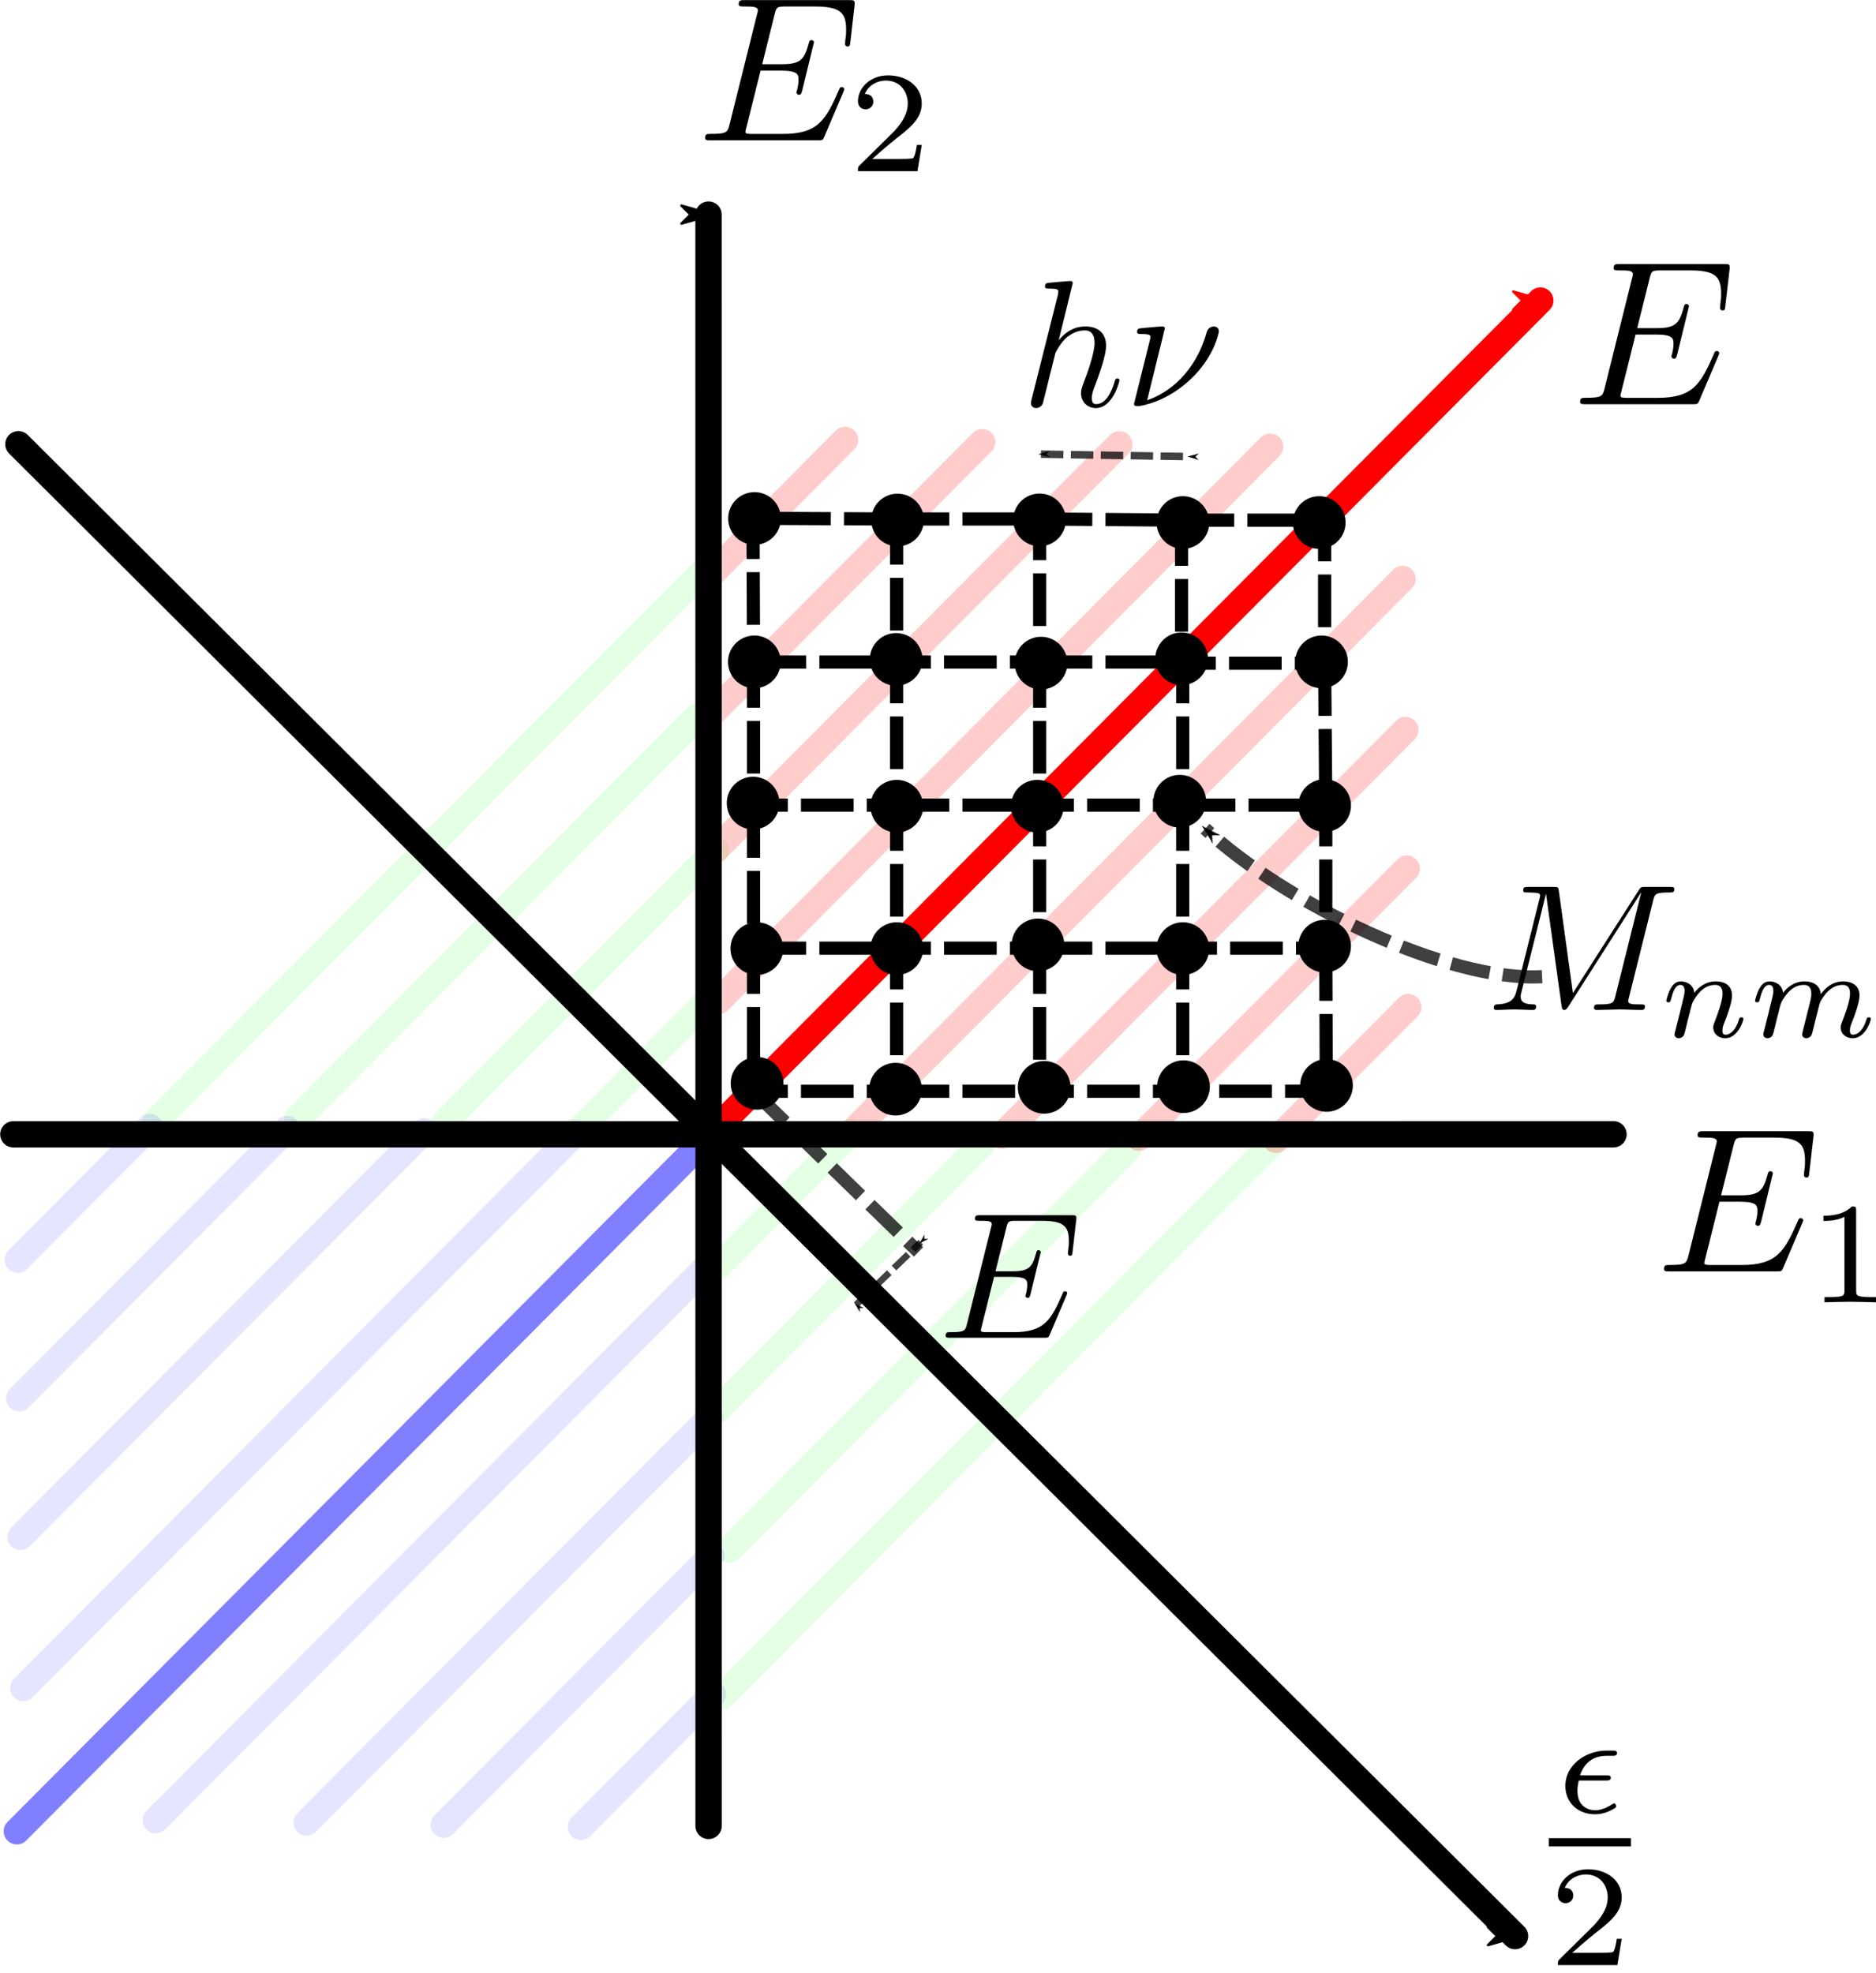 <?xml version="1.0" encoding="UTF-8" standalone="no"?>
<!-- Created with Inkscape (http://www.inkscape.org/) -->

<svg
   xmlns:dc="http://purl.org/dc/elements/1.1/"
   xmlns:cc="http://creativecommons.org/ns#"
   xmlns:rdf="http://www.w3.org/1999/02/22-rdf-syntax-ns#"
   xmlns:svg="http://www.w3.org/2000/svg"
   xmlns="http://www.w3.org/2000/svg"
   xmlns:xlink="http://www.w3.org/1999/xlink"
   xmlns:sodipodi="http://sodipodi.sourceforge.net/DTD/sodipodi-0.dtd"
   xmlns:inkscape="http://www.inkscape.org/namespaces/inkscape"
   width="71.262mm"
   height="74.938mm"
   viewBox="0 0 71.262 74.938"
   version="1.1"
   id="svg8"
   inkscape:version="0.92.3 (2405546, 2018-03-11)"
   sodipodi:docname="schema_Glauber_matrice.svg">
  <defs
     id="defs2">
    <marker
       inkscape:stockid="Arrow1Mstart"
       orient="auto"
       refY="0"
       refX="0"
       id="marker6995"
       style="overflow:visible"
       inkscape:isstock="true">
      <path
         id="path6993"
         d="M 0,0 5,-5 -12.5,0 5,5 Z"
         style="fill:#000000;fill-opacity:1;fill-rule:evenodd;stroke:#000000;stroke-width:1pt;stroke-opacity:1"
         transform="matrix(0.4,0,0,0.4,4,0)"
         inkscape:connector-curvature="0" />
    </marker>
    <marker
       inkscape:stockid="Arrow1Mstart"
       orient="auto"
       refY="0"
       refX="0"
       id="Arrow1Mstart"
       style="overflow:visible"
       inkscape:isstock="true">
      <path
         id="path5547"
         d="M 0,0 5,-5 -12.5,0 5,5 Z"
         style="fill:#000000;fill-opacity:1;fill-rule:evenodd;stroke:#000000;stroke-width:1pt;stroke-opacity:1"
         transform="matrix(0.4,0,0,0.4,4,0)"
         inkscape:connector-curvature="0" />
    </marker>
    <marker
       inkscape:isstock="true"
       style="overflow:visible"
       id="marker8375"
       refX="0"
       refY="0"
       orient="auto"
       inkscape:stockid="Arrow1Mend">
      <path
         transform="matrix(-0.4,0,0,-0.4,-4,0)"
         style="fill:#000000;fill-opacity:1;fill-rule:evenodd;stroke:#000000;stroke-width:1pt;stroke-opacity:1"
         d="M 0,0 5,-5 -12.5,0 5,5 Z"
         id="path8373"
         inkscape:connector-curvature="0" />
    </marker>
    <marker
       inkscape:stockid="Arrow1Mend"
       orient="auto"
       refY="0"
       refX="0"
       id="Arrow1Mend"
       style="overflow:visible"
       inkscape:isstock="true"
       inkscape:collect="always">
      <path
         id="path4760"
         d="M 0,0 5,-5 -12.5,0 5,5 Z"
         style="fill:#000000;fill-opacity:1;fill-rule:evenodd;stroke:#000000;stroke-width:1pt;stroke-opacity:1"
         transform="matrix(-0.4,0,0,-0.4,-4,0)"
         inkscape:connector-curvature="0" />
    </marker>
    <marker
       inkscape:stockid="Arrow1Mend"
       orient="auto"
       refY="0"
       refX="0"
       id="Arrow1Mend-7"
       style="overflow:visible"
       inkscape:isstock="true">
      <path
         inkscape:connector-curvature="0"
         id="path4760-2"
         d="M 0,0 5,-5 -12.5,0 5,5 Z"
         style="fill:#000000;fill-opacity:1;fill-rule:evenodd;stroke:#000000;stroke-width:1pt;stroke-opacity:1"
         transform="matrix(-0.4,0,0,-0.4,-4,0)" />
    </marker>
    <marker
       inkscape:stockid="Arrow1Mend"
       orient="auto"
       refY="0"
       refX="0"
       id="Arrow1Mend-1"
       style="overflow:visible"
       inkscape:isstock="true">
      <path
         inkscape:connector-curvature="0"
         id="path4760-29"
         d="M 0,0 5,-5 -12.5,0 5,5 Z"
         style="fill:#000000;fill-opacity:1;fill-rule:evenodd;stroke:#000000;stroke-width:1pt;stroke-opacity:1"
         transform="matrix(-0.4,0,0,-0.4,-4,0)" />
    </marker>
    <marker
       inkscape:stockid="Arrow1Mend"
       orient="auto"
       refY="0"
       refX="0"
       id="Arrow1Mend-7-6"
       style="overflow:visible"
       inkscape:isstock="true">
      <path
         inkscape:connector-curvature="0"
         id="path4760-2-6"
         d="M 0,0 5,-5 -12.5,0 5,5 Z"
         style="fill:#000000;fill-opacity:1;fill-rule:evenodd;stroke:#000000;stroke-width:1pt;stroke-opacity:1"
         transform="matrix(-0.4,0,0,-0.4,-4,0)" />
    </marker>
    <path
       id="g0-69"
       d="m 7.054,-2.321 c 0.02,-0.05 0.05,-0.12 0.05,-0.139 0,-0.01 0,-0.11 -0.12,-0.11 -0.09,0 -0.11,0.06 -0.13,0.12 -0.648,1.474 -1.016,2.142 -2.72,2.142 H 2.68 c -0.139,0 -0.159,0 -0.219,-0.01 -0.1,-0.01 -0.13,-0.02 -0.13,-0.1 0,-0.03 0,-0.05 0.05,-0.229 L 3.059,-3.367 h 0.986 c 0.847,0 0.847,0.209 0.847,0.458 0,0.07 0,0.189 -0.07,0.488 -0.02,0.05 -0.03,0.08 -0.03,0.11 0,0.05 0.04,0.11 0.13,0.11 0.08,0 0.11,-0.05 0.149,-0.199 l 0.568,-2.331 c 0,-0.06 -0.05,-0.11 -0.12,-0.11 -0.09,0 -0.11,0.06 -0.139,0.179 -0.209,0.757 -0.389,0.986 -1.305,0.986 H 3.138 l 0.598,-2.401 C 3.826,-6.426 3.836,-6.466 4.274,-6.466 H 5.679 c 1.215,0 1.514,0.289 1.514,1.106 0,0.239 0,0.259 -0.04,0.528 0,0.06 -0.01,0.13 -0.01,0.179 0,0.05 0.03,0.12 0.12,0.12 0.11,0 0.12,-0.06 0.139,-0.249 L 7.601,-6.506 C 7.631,-6.775 7.582,-6.775 7.332,-6.775 H 2.301 c -0.199,0 -0.299,0 -0.299,0.199 0,0.11 0.09,0.11 0.279,0.11 0.369,0 0.648,0 0.648,0.179 0,0.04 0,0.06 -0.05,0.239 l -1.315,5.27 c -0.1,0.389 -0.12,0.468 -0.907,0.468 -0.169,0 -0.279,0 -0.279,0.189 C 0.379,0 0.468,0 0.658,0 H 5.828 c 0.229,0 0.239,-0.01 0.309,-0.169 z"
       inkscape:connector-curvature="0" />
    <path
       id="g2-49"
       d="m 2.336,-4.435 c 0,-0.188 -0.014,-0.195 -0.209,-0.195 -0.446,0.439 -1.081,0.446 -1.367,0.446 v 0.251 c 0.167,0 0.628,0 1.011,-0.195 v 3.557 c 0,0.23 0,0.321 -0.697,0.321 H 0.809 V 0 c 0.126,-0.007 0.983,-0.028 1.241,-0.028 0.216,0 1.095,0.021 1.248,0.028 V -0.251 H 3.034 c -0.697,0 -0.697,-0.091 -0.697,-0.321 z"
       inkscape:connector-curvature="0" />
    <path
       id="g2-50"
       d="M 3.522,-1.269 H 3.285 C 3.264,-1.116 3.194,-0.704 3.103,-0.635 3.048,-0.593 2.511,-0.593 2.413,-0.593 H 1.13 C 1.862,-1.241 2.106,-1.437 2.525,-1.764 3.041,-2.176 3.522,-2.608 3.522,-3.271 c 0,-0.844 -0.739,-1.36 -1.632,-1.36 -0.865,0 -1.451,0.607 -1.451,1.248 0,0.356 0.3,0.391 0.37,0.391 0.167,0 0.37,-0.119 0.37,-0.37 0,-0.126 -0.049,-0.37 -0.411,-0.37 0.216,-0.495 0.69,-0.649 1.018,-0.649 0.697,0 1.06,0.544 1.06,1.109 0,0.607 -0.432,1.088 -0.656,1.339 L 0.509,-0.272 C 0.439,-0.209 0.439,-0.195 0.439,0 H 3.313 Z"
       inkscape:connector-curvature="0" />
    <path
       id="g1-15"
       d="m 2.434,-1.562 c 0.105,0 0.237,0 0.237,-0.133 0,-0.119 -0.105,-0.119 -0.237,-0.119 H 1.186 c 0.209,-0.635 0.663,-0.941 1.276,-0.941 h 0.265 c 0.112,0 0.244,0 0.244,-0.133 0,-0.119 -0.098,-0.119 -0.23,-0.119 H 2.441 c -0.928,0 -1.967,0.649 -1.967,1.709 0,0.816 0.621,1.367 1.43,1.367 0.209,0 0.502,-0.035 0.872,-0.244 0.139,-0.077 0.153,-0.098 0.153,-0.139 0,-0.021 0,-0.139 -0.105,-0.139 -0.028,0 -0.042,0.007 -0.084,0.035 -0.244,0.16 -0.537,0.293 -0.823,0.293 -0.279,0 -0.858,-0.139 -0.858,-0.934 0,-0.098 0,-0.237 0.063,-0.502 z"
       inkscape:connector-curvature="0" />
    <marker
       inkscape:stockid="Arrow1Mend"
       orient="auto"
       refY="0"
       refX="0"
       id="Arrow1Mend-7-6-4"
       style="overflow:visible"
       inkscape:isstock="true">
      <path
         inkscape:connector-curvature="0"
         id="path4760-2-6-4"
         d="M 0,0 5,-5 -12.5,0 5,5 Z"
         style="fill:#000000;fill-opacity:1;fill-rule:evenodd;stroke:#000000;stroke-width:1pt;stroke-opacity:1"
         transform="matrix(-0.4,0,0,-0.4,-4,0)" />
    </marker>
    <marker
       inkscape:stockid="Arrow1Mend"
       orient="auto"
       refY="0"
       refX="0"
       id="Arrow1Mend-7-6-5"
       style="overflow:visible"
       inkscape:isstock="true">
      <path
         inkscape:connector-curvature="0"
         id="path4760-2-6-47"
         d="M 0,0 5,-5 -12.5,0 5,5 Z"
         style="fill:#000000;fill-opacity:1;fill-rule:evenodd;stroke:#000000;stroke-width:1pt;stroke-opacity:1"
         transform="matrix(-0.4,0,0,-0.4,-4,0)" />
    </marker>
    <marker
       inkscape:stockid="Arrow1Mend"
       orient="auto"
       refY="0"
       refX="0"
       id="Arrow1Mend-7-6-2"
       style="overflow:visible"
       inkscape:isstock="true">
      <path
         inkscape:connector-curvature="0"
         id="path4760-2-6-2"
         d="M 0,0 5,-5 -12.5,0 5,5 Z"
         style="fill:#ff0000;fill-opacity:1;fill-rule:evenodd;stroke:#ff0000;stroke-width:1pt;stroke-opacity:1"
         transform="matrix(-0.4,0,0,-0.4,-4,0)" />
    </marker>
    <marker
       inkscape:stockid="Arrow1Mend"
       orient="auto"
       refY="0"
       refX="0"
       id="Arrow1Mend-7-6-2-7"
       style="overflow:visible"
       inkscape:isstock="true">
      <path
         inkscape:connector-curvature="0"
         id="path4760-2-6-2-2"
         d="M 0,0 5,-5 -12.5,0 5,5 Z"
         style="fill:#ff0000;fill-opacity:1;fill-rule:evenodd;stroke:#ff0000;stroke-width:1pt;stroke-opacity:1"
         transform="matrix(-0.4,0,0,-0.4,-4,0)" />
    </marker>
    <path
       id="g0-45"
       d="M 2.75,-1.863 V -2.441 H 0.11 v 0.578 z"
       inkscape:connector-curvature="0" />
    <path
       id="g0-97"
       d="m 3.318,-0.757 c 0.04,0.399 0.309,0.817 0.777,0.817 0.209,0 0.817,-0.139 0.817,-0.946 V -1.445 H 4.663 v 0.558 c 0,0.578 -0.249,0.638 -0.359,0.638 -0.329,0 -0.369,-0.448 -0.369,-0.498 V -2.74 c 0,-0.418 0,-0.807 -0.359,-1.176 -0.389,-0.389 -0.887,-0.548 -1.365,-0.548 -0.817,0 -1.504,0.468 -1.504,1.126 0,0.299 0.199,0.468 0.458,0.468 0.279,0 0.458,-0.199 0.458,-0.458 0,-0.12 -0.05,-0.448 -0.508,-0.458 0.269,-0.349 0.757,-0.458 1.076,-0.458 0.488,0 1.056,0.389 1.056,1.275 v 0.369 c -0.508,0.03 -1.205,0.06 -1.833,0.359 -0.747,0.339 -0.996,0.857 -0.996,1.295 0,0.807 0.966,1.056 1.594,1.056 0.658,0 1.116,-0.399 1.305,-0.867 z M 3.248,-2.391 v 0.996 c 0,0.946 -0.717,1.285 -1.166,1.285 -0.488,0 -0.897,-0.349 -0.897,-0.847 0,-0.548 0.418,-1.375 2.062,-1.435 z"
       inkscape:connector-curvature="0" />
    <path
       id="g0-99"
       d="m 1.166,-2.172 c 0,-1.624 0.817,-2.042 1.345,-2.042 0.09,0 0.717,0.01 1.066,0.369 -0.408,0.03 -0.468,0.329 -0.468,0.458 0,0.259 0.179,0.458 0.458,0.458 0.259,0 0.458,-0.169 0.458,-0.468 0,-0.677 -0.757,-1.066 -1.524,-1.066 -1.245,0 -2.162,1.076 -2.162,2.311 0,1.275 0.986,2.262 2.142,2.262 1.335,0 1.654,-1.196 1.654,-1.295 0,-0.1 -0.1,-0.1 -0.13,-0.1 -0.09,0 -0.11,0.04 -0.13,0.1 -0.289,0.927 -0.936,1.046 -1.305,1.046 -0.528,0 -1.405,-0.428 -1.405,-2.032 z"
       inkscape:connector-curvature="0" />
    <path
       id="g0-101"
       d="m 1.116,-2.511 c 0.06,-1.484 0.897,-1.733 1.235,-1.733 1.026,0 1.126,1.345 1.126,1.733 z m -0.01,0.209 h 2.78 c 0.219,0 0.249,0 0.249,-0.209 0,-0.986 -0.538,-1.953 -1.783,-1.953 -1.156,0 -2.072,1.026 -2.072,2.271 0,1.335 1.046,2.301 2.192,2.301 1.215,0 1.664,-1.106 1.664,-1.295 0,-0.1 -0.08,-0.12 -0.13,-0.12 -0.09,0 -0.11,0.06 -0.13,0.139 -0.349,1.026 -1.245,1.026 -1.345,1.026 -0.498,0 -0.897,-0.299 -1.126,-0.667 C 1.106,-1.285 1.106,-1.943 1.106,-2.301 Z"
       inkscape:connector-curvature="0" />
    <path
       id="g0-104"
       d="m 1.096,-0.757 c 0,0.448 -0.11,0.448 -0.777,0.448 V 0 C 0.667,-0.01 1.176,-0.03 1.445,-0.03 1.704,-0.03 2.222,-0.01 2.56,0 v -0.309 c -0.667,0 -0.777,0 -0.777,-0.448 V -2.59 c 0,-1.036 0.707,-1.594 1.345,-1.594 0.628,0 0.737,0.538 0.737,1.106 v 2.321 c 0,0.448 -0.11,0.448 -0.777,0.448 V 0 c 0.349,-0.01 0.857,-0.03 1.126,-0.03 0.259,0 0.777,0.02 1.116,0.03 v -0.309 c -0.518,0 -0.767,0 -0.777,-0.299 V -2.511 c 0,-0.857 0,-1.166 -0.309,-1.524 -0.139,-0.169 -0.468,-0.369 -1.046,-0.369 -0.837,0 -1.275,0.598 -1.445,0.976 v -3.487 l -1.435,0.11 v 0.309 c 0.697,0 0.777,0.07 0.777,0.558 z"
       inkscape:connector-curvature="0" />
    <path
       id="g0-105"
       d="M 1.763,-4.403 0.369,-4.294 v 0.309 c 0.648,0 0.737,0.06 0.737,0.548 v 2.68 c 0,0.448 -0.11,0.448 -0.777,0.448 V 0 c 0.319,-0.01 0.857,-0.03 1.096,-0.03 0.349,0 0.697,0.02 1.036,0.03 v -0.309 c -0.658,0 -0.697,-0.05 -0.697,-0.438 z m 0.04,-1.734 c 0,-0.319 -0.249,-0.528 -0.528,-0.528 -0.309,0 -0.528,0.269 -0.528,0.528 0,0.269 0.219,0.528 0.528,0.528 0.279,0 0.528,-0.209 0.528,-0.528 z"
       inkscape:connector-curvature="0" />
    <path
       id="g0-110"
       d="m 1.096,-3.427 v 2.67 c 0,0.448 -0.11,0.448 -0.777,0.448 V 0 C 0.667,-0.01 1.176,-0.03 1.445,-0.03 1.704,-0.03 2.222,-0.01 2.56,0 v -0.309 c -0.667,0 -0.777,0 -0.777,-0.448 V -2.59 c 0,-1.036 0.707,-1.594 1.345,-1.594 0.628,0 0.737,0.538 0.737,1.106 v 2.321 c 0,0.448 -0.11,0.448 -0.777,0.448 V 0 c 0.349,-0.01 0.857,-0.03 1.126,-0.03 0.259,0 0.777,0.02 1.116,0.03 v -0.309 c -0.518,0 -0.767,0 -0.777,-0.299 V -2.511 c 0,-0.857 0,-1.166 -0.309,-1.524 -0.139,-0.169 -0.468,-0.369 -1.046,-0.369 -0.727,0 -1.196,0.428 -1.474,1.046 V -4.403 L 0.319,-4.294 v 0.309 c 0.697,0 0.777,0.07 0.777,0.558 z"
       inkscape:connector-curvature="0" />
    <path
       id="g0-111"
       d="m 4.692,-2.132 c 0,-1.275 -0.996,-2.331 -2.202,-2.331 -1.245,0 -2.212,1.086 -2.212,2.331 0,1.285 1.036,2.242 2.202,2.242 1.205,0 2.212,-0.976 2.212,-2.242 z m -2.202,1.993 c -0.428,0 -0.867,-0.209 -1.136,-0.667 C 1.106,-1.245 1.106,-1.853 1.106,-2.212 c 0,-0.389 0,-0.927 0.239,-1.365 0.269,-0.458 0.737,-0.667 1.136,-0.667 0.438,0 0.867,0.219 1.126,0.648 0.259,0.428 0.259,1.006 0.259,1.385 0,0.359 0,0.897 -0.219,1.335 -0.219,0.448 -0.658,0.737 -1.156,0.737 z"
       inkscape:connector-curvature="0" />
    <path
       id="g0-112"
       d="M 1.714,-3.746 V -4.403 L 0.279,-4.294 v 0.309 c 0.707,0 0.777,0.06 0.777,0.498 v 4.663 c 0,0.448 -0.11,0.448 -0.777,0.448 V 1.933 C 0.618,1.923 1.136,1.903 1.395,1.903 c 0.269,0 0.777,0.02 1.126,0.03 V 1.624 c -0.667,0 -0.777,0 -0.777,-0.448 v -1.674 -0.09 c 0.05,0.159 0.468,0.697 1.225,0.697 1.186,0 2.222,-0.976 2.222,-2.262 0,-1.265 -0.966,-2.252 -2.082,-2.252 -0.777,0 -1.196,0.438 -1.395,0.658 z m 0.03,2.61 v -2.222 c 0.289,-0.508 0.777,-0.797 1.285,-0.797 0.727,0 1.335,0.877 1.335,2.002 0,1.205 -0.697,2.042 -1.435,2.042 -0.399,0 -0.777,-0.199 -1.046,-0.608 C 1.743,-0.927 1.743,-0.936 1.743,-1.136 Z"
       inkscape:connector-curvature="0" />
    <path
       id="g0-114"
       d="M 1.664,-3.308 V -4.403 L 0.279,-4.294 v 0.309 c 0.697,0 0.777,0.07 0.777,0.558 v 2.67 c 0,0.448 -0.11,0.448 -0.777,0.448 V 0 c 0.389,-0.01 0.857,-0.03 1.136,-0.03 0.399,0 0.867,0 1.265,0.03 V -0.309 H 2.471 c -0.737,0 -0.757,-0.11 -0.757,-0.468 V -2.311 c 0,-0.986 0.418,-1.873 1.176,-1.873 0.07,0 0.09,0 0.11,0.01 -0.03,0.01 -0.229,0.13 -0.229,0.389 0,0.279 0.209,0.428 0.428,0.428 0.179,0 0.428,-0.12 0.428,-0.438 0,-0.319 -0.309,-0.608 -0.737,-0.608 -0.727,0 -1.086,0.667 -1.225,1.096 z"
       inkscape:connector-curvature="0" />
    <path
       id="g0-115"
       d="m 2.072,-1.933 c 0.219,0.04 1.036,0.199 1.036,0.917 0,0.508 -0.349,0.907 -1.126,0.907 -0.837,0 -1.196,-0.568 -1.385,-1.415 -0.03,-0.13 -0.04,-0.169 -0.139,-0.169 -0.13,0 -0.13,0.07 -0.13,0.249 v 1.315 c 0,0.169 0,0.239 0.11,0.239 0.05,0 0.06,-0.01 0.249,-0.199 C 0.707,-0.11 0.707,-0.13 0.887,-0.319 1.325,0.1 1.773,0.11 1.983,0.11 c 1.146,0 1.604,-0.667 1.604,-1.385 0,-0.528 -0.299,-0.827 -0.418,-0.946 -0.329,-0.319 -0.717,-0.399 -1.136,-0.478 -0.558,-0.11 -1.225,-0.239 -1.225,-0.817 0,-0.349 0.259,-0.757 1.116,-0.757 1.096,0 1.146,0.897 1.166,1.205 0.01,0.09 0.1,0.09 0.12,0.09 0.13,0 0.13,-0.05 0.13,-0.239 v -1.006 c 0,-0.169 0,-0.239 -0.11,-0.239 -0.05,0 -0.07,0 -0.199,0.12 -0.03,0.04 -0.13,0.13 -0.169,0.159 -0.379,-0.279 -0.787,-0.279 -0.936,-0.279 -1.215,0 -1.594,0.667 -1.594,1.225 0,0.349 0.159,0.628 0.428,0.847 0.319,0.259 0.598,0.319 1.315,0.458 z"
       inkscape:connector-curvature="0" />
    <path
       id="g0-116"
       d="M 1.724,-3.985 H 3.148 V -4.294 H 1.724 V -6.127 H 1.474 c -0.01,0.817 -0.309,1.883 -1.285,1.923 v 0.219 h 0.847 v 2.75 c 0,1.225 0.927,1.345 1.285,1.345 0.707,0 0.986,-0.707 0.986,-1.345 V -1.803 H 3.059 v 0.548 c 0,0.737 -0.299,1.116 -0.667,1.116 -0.667,0 -0.667,-0.907 -0.667,-1.076 z"
       inkscape:connector-curvature="0" />
    <path
       id="g0-117"
       d="M 3.895,-0.787 V 0.11 L 5.33,0 v -0.309 c -0.697,0 -0.777,-0.07 -0.777,-0.558 V -4.403 L 3.088,-4.294 v 0.309 c 0.697,0 0.777,0.07 0.777,0.558 v 1.773 c 0,0.867 -0.478,1.544 -1.205,1.544 -0.837,0 -0.877,-0.468 -0.877,-0.986 v -3.308 L 0.319,-4.294 v 0.309 c 0.777,0 0.777,0.03 0.777,0.917 v 1.494 c 0,0.777 0,1.684 1.514,1.684 0.558,0 0.996,-0.279 1.285,-0.897 z"
       inkscape:connector-curvature="0" />
    <marker
       inkscape:isstock="true"
       style="overflow:visible"
       id="marker8375-7"
       refX="0"
       refY="0"
       orient="auto"
       inkscape:stockid="Arrow1Mend">
      <path
         inkscape:connector-curvature="0"
         transform="matrix(-0.4,0,0,-0.4,-4,0)"
         style="fill:#000000;fill-opacity:1;fill-rule:evenodd;stroke:#000000;stroke-width:1pt;stroke-opacity:1"
         d="M 0,0 5,-5 -12.5,0 5,5 Z"
         id="path8373-0" />
    </marker>
    <marker
       inkscape:isstock="true"
       style="overflow:visible"
       id="marker8375-7-6"
       refX="0"
       refY="0"
       orient="auto"
       inkscape:stockid="Arrow1Mend">
      <path
         inkscape:connector-curvature="0"
         transform="matrix(-0.4,0,0,-0.4,-4,0)"
         style="fill:#000000;fill-opacity:1;fill-rule:evenodd;stroke:#000000;stroke-width:1pt;stroke-opacity:1"
         d="M 0,0 5,-5 -12.5,0 5,5 Z"
         id="path8373-0-7" />
    </marker>
    <marker
       inkscape:isstock="true"
       style="overflow:visible"
       id="marker8375-7-6-8"
       refX="0"
       refY="0"
       orient="auto"
       inkscape:stockid="Arrow1Mend">
      <path
         inkscape:connector-curvature="0"
         transform="matrix(-0.4,0,0,-0.4,-4,0)"
         style="fill:#000000;fill-opacity:1;fill-rule:evenodd;stroke:#000000;stroke-width:1pt;stroke-opacity:1"
         d="M 0,0 5,-5 -12.5,0 5,5 Z"
         id="path8373-0-7-0" />
    </marker>
    <marker
       inkscape:isstock="true"
       style="overflow:visible"
       id="marker8375-7-6-4"
       refX="0"
       refY="0"
       orient="auto"
       inkscape:stockid="Arrow1Mend">
      <path
         inkscape:connector-curvature="0"
         transform="matrix(-0.4,0,0,-0.4,-4,0)"
         style="fill:#000000;fill-opacity:1;fill-rule:evenodd;stroke:#000000;stroke-width:1pt;stroke-opacity:1"
         d="M 0,0 5,-5 -12.5,0 5,5 Z"
         id="path8373-0-7-8" />
    </marker>
    <marker
       inkscape:stockid="Arrow1Mend"
       orient="auto"
       refY="0"
       refX="0"
       id="Arrow1Mend-7-6-2-8"
       style="overflow:visible"
       inkscape:isstock="true">
      <path
         inkscape:connector-curvature="0"
         id="path4760-2-6-2-1"
         d="M 0,0 5,-5 -12.5,0 5,5 Z"
         style="fill:#ff0000;fill-opacity:1;fill-rule:evenodd;stroke:#ff0000;stroke-width:1pt;stroke-opacity:1"
         transform="matrix(-0.4,0,0,-0.4,-4,0)" />
    </marker>
    <path
       id="g0-23"
       d="m 2.232,-4.294 c 0,-0.01 0,-0.11 -0.13,-0.11 -0.229,0 -0.956,0.08 -1.215,0.1 -0.08,0.01 -0.189,0.02 -0.189,0.199 0,0.12 0.09,0.12 0.239,0.12 0.478,0 0.498,0.07 0.498,0.169 0,0.07 -0.12,0.538 -0.189,0.807 L 0.638,-0.568 C 0.598,-0.418 0.528,-0.139 0.528,-0.12 0.528,-0.01 0.628,0 0.687,0 H 0.827 C 1.524,-0.12 2.61,-0.508 3.636,-1.465 c 1.315,-1.225 1.584,-2.58 1.584,-2.67 0,-0.169 -0.12,-0.269 -0.289,-0.269 -0.08,0 -0.309,0.04 -0.389,0.329 -0.638,2.262 -2.152,3.377 -3.288,3.746 z"
       inkscape:connector-curvature="0" />
    <path
       id="g0-104-3"
       d="m 2.859,-6.804 c 0,-0.01 0,-0.11 -0.13,-0.11 -0.229,0 -0.956,0.08 -1.215,0.1 -0.08,0.01 -0.189,0.02 -0.189,0.199 0,0.12 0.09,0.12 0.239,0.12 0.478,0 0.498,0.07 0.498,0.169 l -0.03,0.199 -1.445,5.738 c -0.04,0.139 -0.04,0.159 -0.04,0.219 0,0.229 0.199,0.279 0.289,0.279 0.159,0 0.319,-0.12 0.369,-0.259 L 1.395,-0.907 1.614,-1.803 c 0.06,-0.219 0.12,-0.438 0.169,-0.667 0.02,-0.06 0.1,-0.389 0.11,-0.448 0.03,-0.09 0.339,-0.648 0.677,-0.917 0.219,-0.159 0.528,-0.349 0.956,-0.349 0.428,0 0.538,0.339 0.538,0.697 0,0.538 -0.379,1.624 -0.618,2.232 -0.08,0.229 -0.13,0.349 -0.13,0.548 0,0.468 0.349,0.817 0.817,0.817 0.936,0 1.305,-1.455 1.305,-1.534 0,-0.1 -0.09,-0.1 -0.12,-0.1 -0.1,0 -0.1,0.03 -0.149,0.179 -0.149,0.528 -0.468,1.235 -1.016,1.235 -0.169,0 -0.239,-0.1 -0.239,-0.329 0,-0.249 0.09,-0.488 0.179,-0.707 0.159,-0.428 0.608,-1.614 0.608,-2.192 0,-0.648 -0.399,-1.066 -1.146,-1.066 -0.628,0 -1.106,0.309 -1.474,0.767 z"
       inkscape:connector-curvature="0" />
    <path
       id="g0-23-4"
       d="M2.232 -4.294C2.232 -4.304 2.232 -4.403 2.102 -4.403C1.873 -4.403 1.146 -4.324 0.887 -4.304C0.807 -4.294 0.697 -4.284 0.697 -4.105C0.697 -3.985 0.787 -3.985 0.936 -3.985C1.415 -3.985 1.435 -3.915 1.435 -3.816C1.435 -3.746 1.315 -3.278 1.245 -3.009L0.638 -0.568C0.598 -0.418 0.528 -0.139 0.528 -0.12C0.528 -0.01 0.628 0 0.687 0H0.827C1.524 -0.12 2.61 -0.508 3.636 -1.465C4.951 -2.69 5.22 -4.045 5.22 -4.135C5.22 -4.304 5.101 -4.403 4.932 -4.403C4.852 -4.403 4.623 -4.364 4.543 -4.075C3.905 -1.813 2.391 -0.697 1.255 -0.329L2.232 -4.294Z" />
    <path
       id="g0-69-3"
       d="M7.054 -2.321C7.073 -2.371 7.103 -2.441 7.103 -2.461C7.103 -2.471 7.103 -2.57 6.984 -2.57C6.894 -2.57 6.874 -2.511 6.854 -2.451C6.207 -0.976 5.838 -0.309 4.135 -0.309H2.68C2.54 -0.309 2.521 -0.309 2.461 -0.319C2.361 -0.329 2.331 -0.339 2.331 -0.418C2.331 -0.448 2.331 -0.468 2.381 -0.648L3.059 -3.367H4.045C4.892 -3.367 4.892 -3.158 4.892 -2.909C4.892 -2.839 4.892 -2.72 4.822 -2.421C4.802 -2.371 4.792 -2.341 4.792 -2.311C4.792 -2.262 4.832 -2.202 4.922 -2.202C5.001 -2.202 5.031 -2.252 5.071 -2.401L5.639 -4.732C5.639 -4.792 5.589 -4.842 5.519 -4.842C5.43 -4.842 5.41 -4.782 5.38 -4.663C5.171 -3.905 4.991 -3.676 4.075 -3.676H3.138L3.736 -6.077C3.826 -6.426 3.836 -6.466 4.274 -6.466H5.679C6.894 -6.466 7.193 -6.177 7.193 -5.36C7.193 -5.121 7.193 -5.101 7.153 -4.832C7.153 -4.772 7.143 -4.702 7.143 -4.653S7.173 -4.533 7.263 -4.533C7.372 -4.533 7.382 -4.593 7.402 -4.782L7.601 -6.506C7.631 -6.775 7.582 -6.775 7.332 -6.775H2.301C2.102 -6.775 2.002 -6.775 2.002 -6.575C2.002 -6.466 2.092 -6.466 2.281 -6.466C2.65 -6.466 2.929 -6.466 2.929 -6.286C2.929 -6.247 2.929 -6.227 2.879 -6.047L1.564 -0.777C1.465 -0.389 1.445 -0.309 0.658 -0.309C0.488 -0.309 0.379 -0.309 0.379 -0.12C0.379 0 0.468 0 0.658 0H5.828C6.057 0 6.067 -0.01 6.137 -0.169L7.054 -2.321Z" />
    <path
       id="g0-77"
       d="M9.225 -6.037C9.315 -6.396 9.335 -6.496 10.082 -6.496C10.311 -6.496 10.401 -6.496 10.401 -6.695C10.401 -6.804 10.301 -6.804 10.132 -6.804H8.817C8.558 -6.804 8.548 -6.804 8.428 -6.615L4.792 -0.936L4.015 -6.575C3.985 -6.804 3.965 -6.804 3.706 -6.804H2.341C2.152 -6.804 2.042 -6.804 2.042 -6.615C2.042 -6.496 2.132 -6.496 2.331 -6.496C2.461 -6.496 2.64 -6.486 2.76 -6.476C2.919 -6.456 2.979 -6.426 2.979 -6.316C2.979 -6.276 2.969 -6.247 2.939 -6.127L1.674 -1.056C1.574 -0.658 1.405 -0.339 0.598 -0.309C0.548 -0.309 0.418 -0.299 0.418 -0.12C0.418 -0.03 0.478 0 0.558 0C0.877 0 1.225 -0.03 1.554 -0.03C1.893 -0.03 2.252 0 2.58 0C2.63 0 2.76 0 2.76 -0.199C2.76 -0.309 2.65 -0.309 2.58 -0.309C2.012 -0.319 1.903 -0.518 1.903 -0.747C1.903 -0.817 1.913 -0.867 1.943 -0.976L3.298 -6.406H3.308L4.164 -0.229C4.184 -0.11 4.194 0 4.314 0C4.423 0 4.483 -0.11 4.533 -0.179L8.558 -6.486H8.568L7.143 -0.777C7.044 -0.389 7.024 -0.309 6.237 -0.309C6.067 -0.309 5.958 -0.309 5.958 -0.12C5.958 0 6.077 0 6.107 0C6.386 0 7.064 -0.03 7.342 -0.03C7.751 -0.03 8.179 0 8.588 0C8.648 0 8.777 0 8.777 -0.199C8.777 -0.309 8.687 -0.309 8.498 -0.309C8.13 -0.309 7.851 -0.309 7.851 -0.488C7.851 -0.528 7.851 -0.548 7.9 -0.727L9.225 -6.037Z" />
    <path
       id="g0-104-2"
       d="M2.859 -6.804C2.859 -6.814 2.859 -6.914 2.73 -6.914C2.501 -6.914 1.773 -6.834 1.514 -6.814C1.435 -6.804 1.325 -6.795 1.325 -6.615C1.325 -6.496 1.415 -6.496 1.564 -6.496C2.042 -6.496 2.062 -6.426 2.062 -6.326L2.032 -6.127L0.588 -0.389C0.548 -0.249 0.548 -0.229 0.548 -0.169C0.548 0.06 0.747 0.11 0.837 0.11C0.996 0.11 1.156 -0.01 1.205 -0.149L1.395 -0.907L1.614 -1.803C1.674 -2.022 1.734 -2.242 1.783 -2.471C1.803 -2.531 1.883 -2.859 1.893 -2.919C1.923 -3.009 2.232 -3.567 2.57 -3.836C2.79 -3.995 3.098 -4.184 3.527 -4.184S4.065 -3.846 4.065 -3.487C4.065 -2.949 3.686 -1.863 3.447 -1.255C3.367 -1.026 3.318 -0.907 3.318 -0.707C3.318 -0.239 3.666 0.11 4.135 0.11C5.071 0.11 5.44 -1.345 5.44 -1.425C5.44 -1.524 5.35 -1.524 5.32 -1.524C5.22 -1.524 5.22 -1.494 5.171 -1.345C5.021 -0.817 4.702 -0.11 4.154 -0.11C3.985 -0.11 3.915 -0.209 3.915 -0.438C3.915 -0.687 4.005 -0.927 4.095 -1.146C4.254 -1.574 4.702 -2.76 4.702 -3.337C4.702 -3.985 4.304 -4.403 3.557 -4.403C2.929 -4.403 2.451 -4.095 2.082 -3.636L2.859 -6.804Z" />
    <path
       id="g1-109"
       d="M3.027 -0.565C2.992 -0.425 2.929 -0.188 2.929 -0.153C2.929 0 3.055 0.07 3.166 0.07C3.292 0.07 3.403 -0.021 3.438 -0.084S3.529 -0.37 3.564 -0.516C3.599 -0.649 3.675 -0.969 3.717 -1.144C3.759 -1.297 3.801 -1.451 3.836 -1.611C3.912 -1.911 3.912 -1.925 4.052 -2.141C4.275 -2.483 4.624 -2.88 5.168 -2.88C5.558 -2.88 5.579 -2.559 5.579 -2.392C5.579 -1.974 5.279 -1.2 5.168 -0.907C5.091 -0.711 5.063 -0.649 5.063 -0.53C5.063 -0.16 5.37 0.07 5.726 0.07C6.423 0.07 6.73 -0.893 6.73 -0.997C6.73 -1.088 6.639 -1.088 6.618 -1.088C6.521 -1.088 6.514 -1.046 6.486 -0.969C6.325 -0.411 6.025 -0.126 5.746 -0.126C5.6 -0.126 5.572 -0.223 5.572 -0.37C5.572 -0.53 5.607 -0.621 5.732 -0.934C5.816 -1.151 6.102 -1.89 6.102 -2.28C6.102 -2.392 6.102 -2.685 5.844 -2.887C5.726 -2.978 5.523 -3.075 5.196 -3.075C4.568 -3.075 4.184 -2.664 3.961 -2.371C3.905 -2.964 3.41 -3.075 3.055 -3.075C2.476 -3.075 2.085 -2.72 1.876 -2.441C1.827 -2.922 1.416 -3.075 1.13 -3.075C0.83 -3.075 0.669 -2.859 0.579 -2.699C0.425 -2.441 0.328 -2.043 0.328 -2.008C0.328 -1.918 0.425 -1.918 0.446 -1.918C0.544 -1.918 0.551 -1.939 0.6 -2.127C0.704 -2.538 0.837 -2.88 1.109 -2.88C1.29 -2.88 1.339 -2.727 1.339 -2.538C1.339 -2.406 1.276 -2.148 1.227 -1.96S1.109 -1.485 1.074 -1.332L0.851 -0.439C0.823 -0.349 0.781 -0.174 0.781 -0.153C0.781 0 0.907 0.07 1.018 0.07C1.144 0.07 1.255 -0.021 1.29 -0.084S1.381 -0.37 1.416 -0.516C1.451 -0.649 1.527 -0.969 1.569 -1.144C1.611 -1.297 1.653 -1.451 1.688 -1.611C1.764 -1.897 1.778 -1.953 1.981 -2.239C2.176 -2.518 2.504 -2.88 3.027 -2.88C3.431 -2.88 3.438 -2.525 3.438 -2.392C3.438 -2.218 3.417 -2.127 3.32 -1.736L3.027 -0.565Z" />
    <path
       id="g1-110"
       d="M0.851 -0.439C0.823 -0.349 0.781 -0.174 0.781 -0.153C0.781 0 0.907 0.07 1.018 0.07C1.144 0.07 1.255 -0.021 1.29 -0.084S1.381 -0.37 1.416 -0.516C1.451 -0.649 1.527 -0.969 1.569 -1.144C1.611 -1.297 1.653 -1.451 1.688 -1.611C1.764 -1.897 1.778 -1.953 1.981 -2.239C2.176 -2.518 2.504 -2.88 3.027 -2.88C3.431 -2.88 3.438 -2.525 3.438 -2.392C3.438 -1.974 3.138 -1.2 3.027 -0.907C2.95 -0.711 2.922 -0.649 2.922 -0.53C2.922 -0.16 3.229 0.07 3.585 0.07C4.282 0.07 4.589 -0.893 4.589 -0.997C4.589 -1.088 4.498 -1.088 4.477 -1.088C4.38 -1.088 4.373 -1.046 4.345 -0.969C4.184 -0.411 3.884 -0.126 3.605 -0.126C3.459 -0.126 3.431 -0.223 3.431 -0.37C3.431 -0.53 3.466 -0.621 3.592 -0.934C3.675 -1.151 3.961 -1.89 3.961 -2.28C3.961 -2.957 3.424 -3.075 3.055 -3.075C2.476 -3.075 2.085 -2.72 1.876 -2.441C1.827 -2.922 1.416 -3.075 1.13 -3.075C0.83 -3.075 0.669 -2.859 0.579 -2.699C0.425 -2.441 0.328 -2.043 0.328 -2.008C0.328 -1.918 0.425 -1.918 0.446 -1.918C0.544 -1.918 0.551 -1.939 0.6 -2.127C0.704 -2.538 0.837 -2.88 1.109 -2.88C1.29 -2.88 1.339 -2.727 1.339 -2.538C1.339 -2.406 1.276 -2.148 1.227 -1.96S1.109 -1.485 1.074 -1.332L0.851 -0.439Z" />
    <marker
       inkscape:isstock="true"
       style="overflow:visible"
       id="marker8375-7-6-0"
       refX="0"
       refY="0"
       orient="auto"
       inkscape:stockid="Arrow1Mend">
      <path
         inkscape:connector-curvature="0"
         transform="matrix(-0.4,0,0,-0.4,-4,0)"
         style="fill:#000000;fill-opacity:1;fill-rule:evenodd;stroke:#000000;stroke-width:1pt;stroke-opacity:1"
         d="M 0,0 5,-5 -12.5,0 5,5 Z"
         id="path8373-0-7-5" />
    </marker>
    <marker
       inkscape:isstock="true"
       style="overflow:visible"
       id="marker8375-4"
       refX="0"
       refY="0"
       orient="auto"
       inkscape:stockid="Arrow1Mend">
      <path
         transform="matrix(-0.4,0,0,-0.4,-4,0)"
         style="fill:#000000;fill-opacity:1;fill-rule:evenodd;stroke:#000000;stroke-width:1pt;stroke-opacity:1"
         d="M 0,0 5,-5 -12.5,0 5,5 Z"
         id="path8373-8"
         inkscape:connector-curvature="0" />
    </marker>
    <marker
       inkscape:stockid="Arrow1Mstart"
       orient="auto"
       refY="0"
       refX="0"
       id="marker6995-0"
       style="overflow:visible"
       inkscape:isstock="true">
      <path
         id="path6993-8"
         d="M 0,0 5,-5 -12.5,0 5,5 Z"
         style="fill:#000000;fill-opacity:1;fill-rule:evenodd;stroke:#000000;stroke-width:1pt;stroke-opacity:1"
         transform="matrix(0.4,0,0,0.4,4,0)"
         inkscape:connector-curvature="0" />
    </marker>
    <marker
       inkscape:isstock="true"
       style="overflow:visible"
       id="marker8375-4-3"
       refX="0"
       refY="0"
       orient="auto"
       inkscape:stockid="Arrow1Mend">
      <path
         transform="matrix(-0.4,0,0,-0.4,-4,0)"
         style="fill:#000000;fill-opacity:1;fill-rule:evenodd;stroke:#000000;stroke-width:1pt;stroke-opacity:1"
         d="M 0,0 5,-5 -12.5,0 5,5 Z"
         id="path8373-8-0"
         inkscape:connector-curvature="0" />
    </marker>
    <marker
       inkscape:stockid="Arrow1Mstart"
       orient="auto"
       refY="0"
       refX="0"
       id="marker6995-0-3"
       style="overflow:visible"
       inkscape:isstock="true">
      <path
         id="path6993-8-7"
         d="M 0,0 5,-5 -12.5,0 5,5 Z"
         style="fill:#000000;fill-opacity:1;fill-rule:evenodd;stroke:#000000;stroke-width:1pt;stroke-opacity:1"
         transform="matrix(0.4,0,0,0.4,4,0)"
         inkscape:connector-curvature="0" />
    </marker>
    <marker
       inkscape:isstock="true"
       style="overflow:visible"
       id="marker8375-4-3-2"
       refX="0"
       refY="0"
       orient="auto"
       inkscape:stockid="Arrow1Mend">
      <path
         transform="matrix(-0.4,0,0,-0.4,-4,0)"
         style="fill:#000000;fill-opacity:1;fill-rule:evenodd;stroke:#000000;stroke-width:1pt;stroke-opacity:1"
         d="M 0,0 5,-5 -12.5,0 5,5 Z"
         id="path8373-8-0-3"
         inkscape:connector-curvature="0" />
    </marker>
    <marker
       inkscape:stockid="Arrow1Mstart"
       orient="auto"
       refY="0"
       refX="0"
       id="marker6995-0-3-5"
       style="overflow:visible"
       inkscape:isstock="true">
      <path
         id="path6993-8-7-6"
         d="M 0,0 5,-5 -12.5,0 5,5 Z"
         style="fill:#000000;fill-opacity:1;fill-rule:evenodd;stroke:#000000;stroke-width:1pt;stroke-opacity:1"
         transform="matrix(0.4,0,0,0.4,4,0)"
         inkscape:connector-curvature="0" />
    </marker>
  </defs>
  <sodipodi:namedview
     id="base"
     pagecolor="#ffffff"
     bordercolor="#666666"
     borderopacity="1.0"
     inkscape:pageopacity="0.0"
     inkscape:pageshadow="2"
     inkscape:zoom="2.017981"
     inkscape:cx="142.16077"
     inkscape:cy="115.77451"
     inkscape:document-units="mm"
     inkscape:current-layer="layer1"
     showgrid="false"
     inkscape:window-width="1600"
     inkscape:window-height="1137"
     inkscape:window-x="-8"
     inkscape:window-y="-8"
     inkscape:window-maximized="1" />
  <g
     inkscape:label="Calque 1"
     inkscape:groupmode="layer"
     id="layer1"
     transform="translate(-81.413,-68.431)">
    <g
       id="g21038">
      <g
         style="opacity:0.5"
         id="g5461">
        <path
           style="opacity:0.2;fill:none;fill-rule:evenodd;stroke:#00ff00;stroke-width:1;stroke-linecap:round;stroke-linejoin:round;stroke-miterlimit:4;stroke-dasharray:none;stroke-opacity:1"
           d="m 108.717,116.515 c 5.002,-5.025 5.02,-5.044 5.02,-5.044"
           id="path4747-0-2-6-3-0-9-6-0-5"
           inkscape:connector-curvature="0" />
        <path
           style="opacity:0.2;fill:none;fill-rule:evenodd;stroke:#00ff00;stroke-width:1;stroke-linecap:round;stroke-linejoin:round;stroke-miterlimit:4;stroke-dasharray:none;stroke-opacity:1"
           d="m 108.39,122.252 c 10.302,-10.35 10.34,-10.388 10.34,-10.388"
           id="path4747-0-2-6-3-0-9-6-0-5-6"
           inkscape:connector-curvature="0" />
        <path
           style="opacity:0.2;fill:none;fill-rule:evenodd;stroke:#00ff00;stroke-width:1.036;stroke-linecap:round;stroke-linejoin:round;stroke-miterlimit:4;stroke-dasharray:none;stroke-opacity:1"
           d="m 109.111,127.278 c 15.092,-15.163 15.148,-15.218 15.148,-15.218"
           id="path4747-0-2-6-3-0-9-6-0-5-8"
           inkscape:connector-curvature="0" />
        <path
           style="opacity:0.2;fill:none;fill-rule:evenodd;stroke:#00ff00;stroke-width:1;stroke-linecap:round;stroke-linejoin:round;stroke-miterlimit:4;stroke-dasharray:none;stroke-opacity:1"
           d="m 108.807,132.897 c 20.778,-20.876 20.855,-20.952 20.855,-20.952"
           id="path4747-0-2-6-3-0-9-6-0-5-9"
           inkscape:connector-curvature="0" />
      </g>
      <g
         style="opacity:0.5"
         id="g5461-8"
         transform="rotate(-180,108.496,111.481)">
        <path
           style="opacity:0.2;fill:none;fill-rule:evenodd;stroke:#00ff00;stroke-width:1;stroke-linecap:round;stroke-linejoin:round;stroke-miterlimit:4;stroke-dasharray:none;stroke-opacity:1"
           d="m 108.717,116.515 c 5.002,-5.025 5.02,-5.044 5.02,-5.044"
           id="path4747-0-2-6-3-0-9-6-0-5-0"
           inkscape:connector-curvature="0" />
        <path
           style="opacity:0.2;fill:none;fill-rule:evenodd;stroke:#00ff00;stroke-width:1;stroke-linecap:round;stroke-linejoin:round;stroke-miterlimit:4;stroke-dasharray:none;stroke-opacity:1"
           d="m 108.39,122.252 c 10.302,-10.35 10.34,-10.388 10.34,-10.388"
           id="path4747-0-2-6-3-0-9-6-0-5-6-3"
           inkscape:connector-curvature="0" />
        <path
           style="opacity:0.2;fill:none;fill-rule:evenodd;stroke:#00ff00;stroke-width:1.036;stroke-linecap:round;stroke-linejoin:round;stroke-miterlimit:4;stroke-dasharray:none;stroke-opacity:1"
           d="m 109.111,127.278 c 15.092,-15.163 15.148,-15.218 15.148,-15.218"
           id="path4747-0-2-6-3-0-9-6-0-5-8-2"
           inkscape:connector-curvature="0" />
        <path
           style="opacity:0.2;fill:none;fill-rule:evenodd;stroke:#00ff00;stroke-width:1;stroke-linecap:round;stroke-linejoin:round;stroke-miterlimit:4;stroke-dasharray:none;stroke-opacity:1"
           d="m 108.807,132.897 c 20.778,-20.876 20.855,-20.952 20.855,-20.952"
           id="path4747-0-2-6-3-0-9-6-0-5-9-7"
           inkscape:connector-curvature="0" />
      </g>
      <g
         id="g5498">
        <g
           style="opacity:0.5"
           id="g20384">
          <path
             inkscape:connector-curvature="0"
             id="path4747-0-2-6-3-9"
             d="M 87.33,137.564 C 108.207,116.588 108.284,116.511 108.284,116.511"
             style="opacity:0.2;fill:none;fill-rule:evenodd;stroke:#0000ff;stroke-width:1;stroke-linecap:round;stroke-linejoin:round;stroke-miterlimit:4;stroke-dasharray:none;stroke-opacity:1" />
          <path
             inkscape:connector-curvature="0"
             id="path4747-0-2-6-3-0-7"
             d="m 93.06,137.654 c 15.274,-15.346 15.331,-15.402 15.331,-15.402"
             style="opacity:0.2;fill:none;fill-rule:evenodd;stroke:#0000ff;stroke-width:1;stroke-linecap:round;stroke-linejoin:round;stroke-miterlimit:4;stroke-dasharray:none;stroke-opacity:1" />
          <path
             inkscape:connector-curvature="0"
             id="path4747-0-2-6-3-0-9-0"
             d="m 98.268,137.737 c 10.138,-10.186 10.175,-10.223 10.175,-10.223"
             style="opacity:0.2;fill:none;fill-rule:evenodd;stroke:#0000ff;stroke-width:1;stroke-linecap:round;stroke-linejoin:round;stroke-miterlimit:4;stroke-dasharray:none;stroke-opacity:1" />
          <path
             inkscape:connector-curvature="0"
             id="path4747-0-2-6-3-0-9-6-0"
             d="m 103.477,137.821 c 5.002,-5.025 5.02,-5.044 5.02,-5.044"
             style="opacity:0.2;fill:none;fill-rule:evenodd;stroke:#0000ff;stroke-width:1;stroke-linecap:round;stroke-linejoin:round;stroke-miterlimit:4;stroke-dasharray:none;stroke-opacity:1" />
          <path
             inkscape:connector-curvature="0"
             id="path4747-0-2-6-3-02-3"
             d="M 103.255,111.49 C 82.378,132.466 82.301,132.543 82.301,132.543"
             style="opacity:0.2;fill:none;fill-rule:evenodd;stroke:#0000ff;stroke-width:1;stroke-linecap:round;stroke-linejoin:round;stroke-miterlimit:4;stroke-dasharray:none;stroke-opacity:1" />
          <path
             inkscape:connector-curvature="0"
             id="path4747-0-2-6-3-0-8-4"
             d="m 97.525,111.4 c -15.274,15.346 -15.331,15.402 -15.331,15.402"
             style="opacity:0.2;fill:none;fill-rule:evenodd;stroke:#0000ff;stroke-width:1;stroke-linecap:round;stroke-linejoin:round;stroke-miterlimit:4;stroke-dasharray:none;stroke-opacity:1" />
          <path
             inkscape:connector-curvature="0"
             id="path4747-0-2-6-3-0-9-1-1"
             d="m 92.317,111.316 c -10.138,10.186 -10.175,10.223 -10.175,10.223"
             style="opacity:0.2;fill:none;fill-rule:evenodd;stroke:#0000ff;stroke-width:1;stroke-linecap:round;stroke-linejoin:round;stroke-miterlimit:4;stroke-dasharray:none;stroke-opacity:1" />
          <path
             inkscape:connector-curvature="0"
             id="path4747-0-2-6-3-0-9-6-9-9"
             d="m 87.108,111.233 c -5.002,5.025 -5.02,5.044 -5.02,5.044"
             style="opacity:0.2;fill:none;fill-rule:evenodd;stroke:#0000ff;stroke-width:1;stroke-linecap:round;stroke-linejoin:round;stroke-miterlimit:4;stroke-dasharray:none;stroke-opacity:1" />
        </g>
      </g>
      <g
         id="g5310">
        <g
           id="g5271">
          <path
             inkscape:connector-curvature="0"
             id="path4747-0-2-6-3"
             d="m 113.737,111.471 c 20.877,-20.976 20.955,-21.052 20.955,-21.052"
             style="opacity:0.2;fill:none;fill-rule:evenodd;stroke:#ff0000;stroke-width:1;stroke-linecap:round;stroke-linejoin:round;stroke-miterlimit:4;stroke-dasharray:none;stroke-opacity:1" />
          <path
             inkscape:connector-curvature="0"
             id="path4747-0-2-6-3-0"
             d="m 119.468,111.562 c 15.274,-15.346 15.331,-15.402 15.331,-15.402"
             style="opacity:0.2;fill:none;fill-rule:evenodd;stroke:#ff0000;stroke-width:1;stroke-linecap:round;stroke-linejoin:round;stroke-miterlimit:4;stroke-dasharray:none;stroke-opacity:1" />
          <path
             inkscape:connector-curvature="0"
             id="path4747-0-2-6-3-0-9"
             d="m 124.676,111.645 c 10.138,-10.186 10.175,-10.223 10.175,-10.223"
             style="opacity:0.2;fill:none;fill-rule:evenodd;stroke:#ff0000;stroke-width:1;stroke-linecap:round;stroke-linejoin:round;stroke-miterlimit:4;stroke-dasharray:none;stroke-opacity:1" />
          <path
             inkscape:connector-curvature="0"
             id="path4747-0-2-6-3-0-9-6"
             d="m 129.885,111.728 c 5.002,-5.025 5.02,-5.044 5.02,-5.044"
             style="opacity:0.2;fill:none;fill-rule:evenodd;stroke:#ff0000;stroke-width:1;stroke-linecap:round;stroke-linejoin:round;stroke-miterlimit:4;stroke-dasharray:none;stroke-opacity:1" />
        </g>
        <g
           transform="rotate(-180,121.7,98.434)"
           id="g5271-6">
          <path
             inkscape:connector-curvature="0"
             id="path4747-0-2-6-3-02"
             d="m 113.737,111.471 c 20.877,-20.976 20.955,-21.052 20.955,-21.052"
             style="opacity:0.2;fill:none;fill-rule:evenodd;stroke:#ff0000;stroke-width:1;stroke-linecap:round;stroke-linejoin:round;stroke-miterlimit:4;stroke-dasharray:none;stroke-opacity:1" />
          <path
             inkscape:connector-curvature="0"
             id="path4747-0-2-6-3-0-8"
             d="m 119.468,111.562 c 15.274,-15.346 15.331,-15.402 15.331,-15.402"
             style="opacity:0.2;fill:none;fill-rule:evenodd;stroke:#ff0000;stroke-width:1;stroke-linecap:round;stroke-linejoin:round;stroke-miterlimit:4;stroke-dasharray:none;stroke-opacity:1" />
          <path
             inkscape:connector-curvature="0"
             id="path4747-0-2-6-3-0-9-1"
             d="m 124.676,111.645 c 10.138,-10.186 10.175,-10.223 10.175,-10.223"
             style="opacity:0.2;fill:none;fill-rule:evenodd;stroke:#ff0000;stroke-width:1;stroke-linecap:round;stroke-linejoin:round;stroke-miterlimit:4;stroke-dasharray:none;stroke-opacity:1" />
          <path
             inkscape:connector-curvature="0"
             id="path4747-0-2-6-3-0-9-6-9"
             d="m 129.885,111.728 c 5.002,-5.025 5.02,-5.044 5.02,-5.044"
             style="opacity:0.2;fill:none;fill-rule:evenodd;stroke:#ff0000;stroke-width:1;stroke-linecap:round;stroke-linejoin:round;stroke-miterlimit:4;stroke-dasharray:none;stroke-opacity:1" />
        </g>
      </g>
      <path
         inkscape:connector-curvature="0"
         id="path4747-0-2-6"
         d="M 108.613,111.304 C 139.809,79.961 139.924,79.847 139.924,79.847"
         style="fill:none;fill-rule:evenodd;stroke:#ff0000;stroke-width:1;stroke-linecap:round;stroke-linejoin:round;stroke-miterlimit:4;stroke-dasharray:none;stroke-opacity:1;marker-end:url(#Arrow1Mend-7-6-2)" />
      <path
         inkscape:connector-curvature="0"
         id="path4747-0-2-6-9"
         d="M 108.52,111.396 C 82.15,137.891 82.052,137.988 82.052,137.988"
         style="fill:none;fill-rule:evenodd;stroke:#0000ff;stroke-width:1;stroke-linecap:round;stroke-linejoin:round;stroke-miterlimit:4;stroke-dasharray:none;stroke-opacity:1;opacity:0.5" />
      <path
         inkscape:connector-curvature="0"
         id="path4747"
         d="m 81.92,111.516 c 60.562,-0.004 60.784,-0.002 60.784,-0.002"
         style="fill:none;fill-rule:evenodd;stroke:#000000;stroke-width:1;stroke-linecap:round;stroke-linejoin:round;stroke-miterlimit:4;stroke-dasharray:none;stroke-opacity:1;marker-end:url(#Arrow1Mend);opacity:1" />
      <path
         inkscape:connector-curvature="0"
         id="path4747-0"
         d="m 108.329,137.783 c -0.004,-60.977 -0.002,-61.201 -0.002,-61.201"
         style="fill:none;fill-rule:evenodd;stroke:#000000;stroke-width:1;stroke-linecap:round;stroke-linejoin:round;stroke-miterlimit:4;stroke-dasharray:none;stroke-opacity:1;marker-end:url(#Arrow1Mend-7);opacity:1" />
      <path
         inkscape:connector-curvature="0"
         id="path4747-6"
         d="M 82.112,85.303 C 138.757,141.759 138.964,141.968 138.964,141.968"
         style="fill:none;fill-rule:evenodd;stroke:#000000;stroke-width:1;stroke-linecap:round;stroke-linejoin:round;stroke-miterlimit:4;stroke-dasharray:none;stroke-opacity:1;marker-end:url(#Arrow1Mend-1)" />
      <g
         transform="translate(-15.358,1.89)"
         id="g5452">
        <use
           height="100%"
           width="100%"
           x="9.142"
           xlink:href="#g0-69"
           y="43.092"
           id="use5406"
           transform="matrix(0.786,0,0,0.786,152.497,80.961)" />
        <use
           height="100%"
           width="100%"
           x="16.469"
           xlink:href="#g2-49"
           y="44.586"
           id="use5408"
           transform="matrix(0.786,0,0,0.786,152.497,80.961)" />
      </g>
      <g
         transform="translate(-51.783,-53.6)"
         id="g5456">
        <use
           height="100%"
           width="100%"
           x="9.142"
           xlink:href="#g0-69"
           y="59.032"
           id="use5410"
           transform="matrix(0.786,0,0,0.786,152.497,80.961)" />
        <use
           height="100%"
           width="100%"
           x="16.469"
           xlink:href="#g2-50"
           y="60.526"
           id="use5412"
           transform="matrix(0.786,0,0,0.786,152.497,80.961)" />
      </g>
      <g
         transform="translate(-18.545,-56.105)"
         id="g5459">
        <use
           height="100%"
           width="100%"
           x="9.142"
           xlink:href="#g0-69"
           y="74.972"
           id="use5414"
           transform="matrix(0.786,0,0,0.786,152.497,80.961)" />
      </g>
      <g
         transform="translate(-20.376,-12.048)"
         id="g5464">
        <use
           height="100%"
           width="100%"
           x="10.663"
           xlink:href="#g1-15"
           y="86.99"
           id="use5416"
           transform="matrix(0.786,0,0,0.786,152.497,80.961)" />
        <rect
           height="0.313"
           width="3.121"
           x="160.622"
           y="150.297"
           id="rect5418"
           style="stroke-width:0.786" />
        <use
           height="100%"
           width="100%"
           x="10.338"
           xlink:href="#g2-50"
           y="94.348"
           id="use5420"
           transform="matrix(0.786,0,0,0.786,152.497,80.961)" />
      </g>
      <rect
         y="104.445"
         x="110.037"
         height="5.434"
         width="5.434"
         id="rect5522-8"
         style="opacity:1;fill:none;fill-opacity:1;stroke:#000000;stroke-width:0.5;stroke-linecap:butt;stroke-linejoin:round;stroke-miterlimit:4;stroke-dasharray:2,0.5;stroke-dashoffset:0;stroke-opacity:1;paint-order:markers fill stroke" />
      <rect
         y="99.011"
         x="115.472"
         height="5.434"
         width="5.434"
         id="rect5522-8-3"
         style="opacity:1;fill:none;fill-opacity:1;stroke:#000000;stroke-width:0.5;stroke-linecap:butt;stroke-linejoin:round;stroke-miterlimit:4;stroke-dasharray:2, 0.5;stroke-dashoffset:0;stroke-opacity:1;paint-order:markers fill stroke" />
      <rect
         y="104.445"
         x="120.906"
         height="5.434"
         width="5.434"
         id="rect5522-8-3-3"
         style="opacity:1;fill:none;fill-opacity:1;stroke:#000000;stroke-width:0.5;stroke-linecap:butt;stroke-linejoin:round;stroke-miterlimit:4;stroke-dasharray:2, 0.5;stroke-dashoffset:0;stroke-opacity:1;paint-order:markers fill stroke" />
      <rect
         y="99.011"
         x="126.34"
         height="5.434"
         width="5.434"
         id="rect5522-8-3-3-4"
         style="opacity:1;fill:none;fill-opacity:1;stroke:#000000;stroke-width:0.5;stroke-linecap:butt;stroke-linejoin:round;stroke-miterlimit:4;stroke-dasharray:2, 0.5;stroke-dashoffset:0;stroke-opacity:1;paint-order:markers fill stroke" />
      <rect
         y="93.577"
         x="120.906"
         height="5.434"
         width="5.434"
         id="rect5522-8-3-3-4-4"
         style="opacity:1;fill:none;fill-opacity:1;stroke:#000000;stroke-width:0.5;stroke-linecap:butt;stroke-linejoin:round;stroke-miterlimit:4;stroke-dasharray:2, 0.5;stroke-dashoffset:0;stroke-opacity:1;paint-order:markers fill stroke" />
      <rect
         y="88.187"
         x="126.296"
         height="5.434"
         width="5.434"
         id="rect5522-8-3-3-4-7"
         style="opacity:1;fill:none;fill-opacity:1;stroke:#000000;stroke-width:0.5;stroke-linecap:butt;stroke-linejoin:round;stroke-miterlimit:4;stroke-dasharray:2, 0.5;stroke-dashoffset:0;stroke-opacity:1;paint-order:markers fill stroke" />
      <rect
         y="88.143"
         x="115.472"
         height="5.434"
         width="5.434"
         id="rect5522-8-3-3-4-6"
         style="opacity:1;fill:none;fill-opacity:1;stroke:#000000;stroke-width:0.5;stroke-linecap:butt;stroke-linejoin:round;stroke-miterlimit:4;stroke-dasharray:2, 0.5;stroke-dashoffset:0;stroke-opacity:1;paint-order:markers fill stroke" />
      <rect
         y="93.577"
         x="110.037"
         height="5.434"
         width="5.434"
         id="rect5522-8-3-3-4-2"
         style="opacity:1;fill:none;fill-opacity:1;stroke:#000000;stroke-width:0.5;stroke-linecap:butt;stroke-linejoin:round;stroke-miterlimit:4;stroke-dasharray:2, 0.5;stroke-dashoffset:0;stroke-opacity:1;paint-order:markers fill stroke" />
      <path
         inkscape:connector-curvature="0"
         id="path5686"
         d="m 131.73,93.621 0.044,5.39"
         style="fill:none;fill-rule:evenodd;stroke:#000000;stroke-width:0.5;stroke-linecap:butt;stroke-linejoin:miter;stroke-opacity:1;stroke-miterlimit:4;stroke-dasharray:2,0.5;stroke-dashoffset:0" />
      <path
         inkscape:connector-curvature="0"
         id="path5688"
         d="m 120.906,88.143 5.39,0.044"
         style="fill:none;fill-rule:evenodd;stroke:#000000;stroke-width:0.5;stroke-linecap:butt;stroke-linejoin:miter;stroke-opacity:1;stroke-miterlimit:4;stroke-dasharray:2,0.5;stroke-dashoffset:0" />
      <path
         inkscape:connector-curvature="0"
         id="path5690"
         d="m 110.037,99.011 10e-6,5.434 v 0"
         style="fill:none;fill-rule:evenodd;stroke:#000000;stroke-width:0.5;stroke-linecap:butt;stroke-linejoin:miter;stroke-opacity:1;stroke-miterlimit:4;stroke-dasharray:2,0.5;stroke-dashoffset:0" />
      <path
         inkscape:connector-curvature="0"
         id="path5692"
         d="m 115.472,109.879 h 5.434"
         style="fill:none;fill-rule:evenodd;stroke:#000000;stroke-width:0.5;stroke-linecap:butt;stroke-linejoin:miter;stroke-opacity:1;stroke-miterlimit:4;stroke-dasharray:2,0.5;stroke-dashoffset:0" />
      <path
         sodipodi:nodetypes="ccc"
         inkscape:connector-curvature="0"
         id="path5698"
         d="m 115.472,88.143 -5.455,-0.025 0.021,5.459"
         style="fill:none;fill-rule:evenodd;stroke:#000000;stroke-width:0.5;stroke-linecap:butt;stroke-linejoin:round;stroke-opacity:1;stroke-miterlimit:4;stroke-dasharray:2, 0.5;stroke-dashoffset:0" />
      <path
         inkscape:connector-curvature="0"
         id="path5725"
         d="m 131.774,104.445 0.02,5.433 -5.454,10e-4 v 0"
         style="fill:none;fill-rule:evenodd;stroke:#000000;stroke-width:0.5;stroke-linecap:butt;stroke-linejoin:round;stroke-opacity:1;stroke-miterlimit:4;stroke-dasharray:2,0.5;stroke-dashoffset:0" />
      <path
         d="m 111.171,109.578 a 1,1 0 0 1 -0.999,1 1,1 0 0 1 -1.001,-0.997 1,1 0 0 1 0.996,-1.003 1,1 0 0 1 1.004,0.994"
         sodipodi:open="true"
         sodipodi:end="6.2776177"
         sodipodi:start="0"
         sodipodi:ry="1"
         sodipodi:rx="1"
         sodipodi:cy="109.5778"
         sodipodi:cx="110.17144"
         sodipodi:type="arc"
         id="path5727-9"
         style="opacity:1;fill:#000000;fill-opacity:1;stroke:none;stroke-width:0.5;stroke-linecap:butt;stroke-linejoin:round;stroke-miterlimit:4;stroke-dasharray:none;stroke-dashoffset:0;stroke-opacity:1;paint-order:markers fill stroke" />
      <path
         d="m 116.478,104.461 a 1,1 0 0 1 -0.999,1 1,1 0 0 1 -1.001,-0.997 1,1 0 0 1 0.996,-1.003 1,1 0 0 1 1.004,0.994"
         sodipodi:open="true"
         sodipodi:end="6.2776177"
         sodipodi:start="0"
         sodipodi:ry="1"
         sodipodi:rx="1"
         sodipodi:cy="104.46148"
         sodipodi:cx="115.47809"
         sodipodi:type="arc"
         id="path5727-3"
         style="opacity:1;fill:#000000;fill-opacity:1;stroke:none;stroke-width:0.5;stroke-linecap:butt;stroke-linejoin:round;stroke-miterlimit:4;stroke-dasharray:none;stroke-dashoffset:0;stroke-opacity:1;paint-order:markers fill stroke" />
      <path
         d="m 116.431,109.8 a 1,1 0 0 1 -0.999,1 1,1 0 0 1 -1.001,-0.997 1,1 0 0 1 0.996,-1.003 1,1 0 0 1 1.004,0.994"
         sodipodi:open="true"
         sodipodi:end="6.2776177"
         sodipodi:start="0"
         sodipodi:ry="1"
         sodipodi:rx="1"
         sodipodi:cy="109.80039"
         sodipodi:cx="115.43085"
         sodipodi:type="arc"
         id="path5727-1"
         style="opacity:1;fill:#000000;fill-opacity:1;stroke:none;stroke-width:0.5;stroke-linecap:butt;stroke-linejoin:round;stroke-miterlimit:4;stroke-dasharray:none;stroke-dashoffset:0;stroke-opacity:1;paint-order:markers fill stroke" />
      <path
         d="m 111.163,104.461 a 1,1 0 0 1 -0.999,1 1,1 0 0 1 -1.001,-0.997 1,1 0 0 1 0.996,-1.003 1,1 0 0 1 1.004,0.994"
         sodipodi:open="true"
         sodipodi:end="6.2776177"
         sodipodi:start="0"
         sodipodi:ry="1"
         sodipodi:rx="1"
         sodipodi:cy="104.46148"
         sodipodi:cx="110.1628"
         sodipodi:type="arc"
         id="path5727-6"
         style="opacity:1;fill:#000000;fill-opacity:1;stroke:none;stroke-width:0.5;stroke-linecap:butt;stroke-linejoin:round;stroke-miterlimit:4;stroke-dasharray:none;stroke-dashoffset:0;stroke-opacity:1;paint-order:markers fill stroke" />
      <path
         d="m 111.021,98.934 a 1,1 0 0 1 -0.999,1 1,1 0 0 1 -1.001,-0.997 1,1 0 0 1 0.996,-1.003 1,1 0 0 1 1.004,0.994"
         sodipodi:open="true"
         sodipodi:end="6.2776177"
         sodipodi:start="0"
         sodipodi:ry="1"
         sodipodi:rx="1"
         sodipodi:cy="98.933586"
         sodipodi:cx="110.02106"
         sodipodi:type="arc"
         id="path5727-0"
         style="opacity:1;fill:#000000;fill-opacity:1;stroke:none;stroke-width:0.5;stroke-linecap:butt;stroke-linejoin:round;stroke-miterlimit:4;stroke-dasharray:none;stroke-dashoffset:0;stroke-opacity:1;paint-order:markers fill stroke" />
      <path
         d="m 111.068,93.571 a 1,1 0 0 1 -0.999,1 1,1 0 0 1 -1.001,-0.997 1,1 0 0 1 0.996,-1.003 1,1 0 0 1 1.004,0.994"
         sodipodi:open="true"
         sodipodi:end="6.2776177"
         sodipodi:start="0"
         sodipodi:ry="1"
         sodipodi:rx="1"
         sodipodi:cy="93.571045"
         sodipodi:cx="110.06831"
         sodipodi:type="arc"
         id="path5727-93"
         style="opacity:1;fill:#000000;fill-opacity:1;stroke:none;stroke-width:0.5;stroke-linecap:butt;stroke-linejoin:round;stroke-miterlimit:4;stroke-dasharray:none;stroke-dashoffset:0;stroke-opacity:1;paint-order:markers fill stroke" />
      <path
         d="m 116.454,93.477 a 1,1 0 0 1 -0.999,1 1,1 0 0 1 -1.001,-0.997 1,1 0 0 1 0.996,-1.003 1,1 0 0 1 1.004,0.994"
         sodipodi:open="true"
         sodipodi:end="6.2776177"
         sodipodi:start="0"
         sodipodi:ry="1"
         sodipodi:rx="1"
         sodipodi:cy="93.476555"
         sodipodi:cx="115.45446"
         sodipodi:type="arc"
         id="path5727-62"
         style="opacity:1;fill:#000000;fill-opacity:1;stroke:none;stroke-width:0.5;stroke-linecap:butt;stroke-linejoin:round;stroke-miterlimit:4;stroke-dasharray:none;stroke-dashoffset:0;stroke-opacity:1;paint-order:markers fill stroke" />
      <path
         d="m 116.478,99.052 a 1,1 0 0 1 -0.999,1 1,1 0 0 1 -1.001,-0.997 1,1 0 0 1 0.996,-1.003 1,1 0 0 1 1.004,0.994"
         sodipodi:open="true"
         sodipodi:end="6.2776177"
         sodipodi:start="0"
         sodipodi:ry="1"
         sodipodi:rx="1"
         sodipodi:cy="99.051704"
         sodipodi:cx="115.47809"
         sodipodi:type="arc"
         id="path5727-16"
         style="opacity:1;fill:#000000;fill-opacity:1;stroke:none;stroke-width:0.5;stroke-linecap:butt;stroke-linejoin:round;stroke-miterlimit:4;stroke-dasharray:none;stroke-dashoffset:0;stroke-opacity:1;paint-order:markers fill stroke" />
      <path
         d="m 121.817,99.052 a 1,1 0 0 1 -0.999,1 1,1 0 0 1 -1.001,-0.997 1,1 0 0 1 0.996,-1.003 1,1 0 0 1 1.004,0.994"
         sodipodi:open="true"
         sodipodi:end="6.2776177"
         sodipodi:start="0"
         sodipodi:ry="1"
         sodipodi:rx="1"
         sodipodi:cy="99.051697"
         sodipodi:cx="120.817"
         sodipodi:type="arc"
         id="path5727-02"
         style="opacity:1;fill:#000000;fill-opacity:1;stroke:none;stroke-width:0.5;stroke-linecap:butt;stroke-linejoin:round;stroke-miterlimit:4;stroke-dasharray:none;stroke-dashoffset:0;stroke-opacity:1;paint-order:markers fill stroke" />
      <path
         d="m 121.841,104.32 a 1,1 0 0 1 -0.999,1 1,1 0 0 1 -1.001,-0.997 1,1 0 0 1 0.996,-1.003 1,1 0 0 1 1.004,0.994"
         sodipodi:open="true"
         sodipodi:end="6.2776177"
         sodipodi:start="0"
         sodipodi:ry="1"
         sodipodi:rx="1"
         sodipodi:cy="104.31974"
         sodipodi:cx="120.84062"
         sodipodi:type="arc"
         id="path5727-5"
         style="opacity:1;fill:#000000;fill-opacity:1;stroke:none;stroke-width:0.5;stroke-linecap:butt;stroke-linejoin:round;stroke-miterlimit:4;stroke-dasharray:none;stroke-dashoffset:0;stroke-opacity:1;paint-order:markers fill stroke" />
      <path
         d="m 122.077,109.73 a 1,1 0 0 1 -0.999,1 1,1 0 0 1 -1.001,-0.997 1,1 0 0 1 0.996,-1.003 1,1 0 0 1 1.004,0.994"
         sodipodi:open="true"
         sodipodi:end="6.2776177"
         sodipodi:start="0"
         sodipodi:ry="1"
         sodipodi:rx="1"
         sodipodi:cy="109.72952"
         sodipodi:cx="121.07686"
         sodipodi:type="arc"
         id="path5727-12"
         style="opacity:1;fill:#000000;fill-opacity:1;stroke:none;stroke-width:0.5;stroke-linecap:butt;stroke-linejoin:round;stroke-miterlimit:4;stroke-dasharray:none;stroke-dashoffset:0;stroke-opacity:1;paint-order:markers fill stroke" />
      <path
         d="m 127.369,109.706 a 1,1 0 0 1 -0.999,1 1,1 0 0 1 -1.001,-0.997 1,1 0 0 1 0.996,-1.003 1,1 0 0 1 1.004,0.994"
         sodipodi:open="true"
         sodipodi:end="6.2776177"
         sodipodi:start="0"
         sodipodi:ry="1"
         sodipodi:rx="1"
         sodipodi:cy="109.7059"
         sodipodi:cx="126.36853"
         sodipodi:type="arc"
         id="path5727-7"
         style="opacity:1;fill:#000000;fill-opacity:1;stroke:none;stroke-width:0.5;stroke-linecap:butt;stroke-linejoin:round;stroke-miterlimit:4;stroke-dasharray:none;stroke-dashoffset:0;stroke-opacity:1;paint-order:markers fill stroke" />
      <path
         d="m 132.802,109.659 a 1,1 0 0 1 -0.999,1 1,1 0 0 1 -1.001,-0.997 1,1 0 0 1 0.996,-1.003 1,1 0 0 1 1.004,0.994"
         sodipodi:open="true"
         sodipodi:end="6.2776177"
         sodipodi:start="0"
         sodipodi:ry="1"
         sodipodi:rx="1"
         sodipodi:cy="109.65865"
         sodipodi:cx="131.80194"
         sodipodi:type="arc"
         id="path5727-57"
         style="opacity:1;fill:#000000;fill-opacity:1;stroke:none;stroke-width:0.5;stroke-linecap:butt;stroke-linejoin:round;stroke-miterlimit:4;stroke-dasharray:none;stroke-dashoffset:0;stroke-opacity:1;paint-order:markers fill stroke" />
      <path
         d="m 132.731,104.367 a 1,1 0 0 1 -0.999,1 1,1 0 0 1 -1.001,-0.997 1,1 0 0 1 0.996,-1.003 1,1 0 0 1 1.004,0.994"
         sodipodi:open="true"
         sodipodi:end="6.2776177"
         sodipodi:start="0"
         sodipodi:ry="1"
         sodipodi:rx="1"
         sodipodi:cy="104.36699"
         sodipodi:cx="131.73106"
         sodipodi:type="arc"
         id="path5727-4"
         style="opacity:1;fill:#000000;fill-opacity:1;stroke:none;stroke-width:0.5;stroke-linecap:butt;stroke-linejoin:round;stroke-miterlimit:4;stroke-dasharray:none;stroke-dashoffset:0;stroke-opacity:1;paint-order:markers fill stroke" />
      <path
         d="m 127.345,104.461 a 1,1 0 0 1 -0.999,1 1,1 0 0 1 -1.001,-0.997 1,1 0 0 1 0.996,-1.003 1,1 0 0 1 1.004,0.994"
         sodipodi:open="true"
         sodipodi:end="6.2776177"
         sodipodi:start="0"
         sodipodi:ry="1"
         sodipodi:rx="1"
         sodipodi:cy="104.46149"
         sodipodi:cx="126.34491"
         sodipodi:type="arc"
         id="path5727-68"
         style="opacity:1;fill:#000000;fill-opacity:1;stroke:none;stroke-width:0.5;stroke-linecap:butt;stroke-linejoin:round;stroke-miterlimit:4;stroke-dasharray:none;stroke-dashoffset:0;stroke-opacity:1;paint-order:markers fill stroke" />
      <path
         d="m 127.227,98.863 a 1,1 0 0 1 -0.999,1 1,1 0 0 1 -1.001,-0.997 1,1 0 0 1 0.996,-1.003 1,1 0 0 1 1.004,0.994"
         sodipodi:open="true"
         sodipodi:end="6.2776177"
         sodipodi:start="0"
         sodipodi:ry="1"
         sodipodi:rx="1"
         sodipodi:cy="98.862709"
         sodipodi:cx="126.22678"
         sodipodi:type="arc"
         id="path5727-52"
         style="opacity:1;fill:#000000;fill-opacity:1;stroke:none;stroke-width:0.5;stroke-linecap:butt;stroke-linejoin:round;stroke-miterlimit:4;stroke-dasharray:none;stroke-dashoffset:0;stroke-opacity:1;paint-order:markers fill stroke" />
      <path
         d="m 132.731,99.028 a 1,1 0 0 1 -0.999,1 1,1 0 0 1 -1.001,-0.997 1,1 0 0 1 0.996,-1.003 1,1 0 0 1 1.004,0.994"
         sodipodi:open="true"
         sodipodi:end="6.2776177"
         sodipodi:start="0"
         sodipodi:ry="1"
         sodipodi:rx="1"
         sodipodi:cy="99.028076"
         sodipodi:cx="131.73106"
         sodipodi:type="arc"
         id="path5727-76"
         style="opacity:1;fill:#000000;fill-opacity:1;stroke:none;stroke-width:0.5;stroke-linecap:butt;stroke-linejoin:round;stroke-miterlimit:4;stroke-dasharray:none;stroke-dashoffset:0;stroke-opacity:1;paint-order:markers fill stroke" />
      <path
         d="m 132.613,93.571 a 1,1 0 0 1 -0.999,1 1,1 0 0 1 -1.001,-0.997 1,1 0 0 1 0.996,-1.003 1,1 0 0 1 1.004,0.994"
         sodipodi:open="true"
         sodipodi:end="6.2776177"
         sodipodi:start="0"
         sodipodi:ry="1"
         sodipodi:rx="1"
         sodipodi:cy="93.571045"
         sodipodi:cx="131.61295"
         sodipodi:type="arc"
         id="path5727-8"
         style="opacity:1;fill:#000000;fill-opacity:1;stroke:none;stroke-width:0.5;stroke-linecap:butt;stroke-linejoin:round;stroke-miterlimit:4;stroke-dasharray:none;stroke-dashoffset:0;stroke-opacity:1;paint-order:markers fill stroke" />
      <path
         d="m 127.298,93.453 a 1,1 0 0 1 -0.999,1 1,1 0 0 1 -1.001,-0.997 1,1 0 0 1 0.996,-1.003 1,1 0 0 1 1.004,0.994"
         sodipodi:open="true"
         sodipodi:end="6.2776177"
         sodipodi:start="0"
         sodipodi:ry="1"
         sodipodi:rx="1"
         sodipodi:cy="93.452927"
         sodipodi:cx="126.29765"
         sodipodi:type="arc"
         id="path5727-96"
         style="opacity:1;fill:#000000;fill-opacity:1;stroke:none;stroke-width:0.5;stroke-linecap:butt;stroke-linejoin:round;stroke-miterlimit:4;stroke-dasharray:none;stroke-dashoffset:0;stroke-opacity:1;paint-order:markers fill stroke" />
      <path
         d="m 121.959,93.618 a 1,1 0 0 1 -0.999,1 1,1 0 0 1 -1.001,-0.997 1,1 0 0 1 0.996,-1.003 1,1 0 0 1 1.004,0.994"
         sodipodi:open="true"
         sodipodi:end="6.2776177"
         sodipodi:start="0"
         sodipodi:ry="1"
         sodipodi:rx="1"
         sodipodi:cy="93.618294"
         sodipodi:cx="120.95875"
         sodipodi:type="arc"
         id="path5727-51"
         style="opacity:1;fill:#000000;fill-opacity:1;stroke:none;stroke-width:0.5;stroke-linecap:butt;stroke-linejoin:round;stroke-miterlimit:4;stroke-dasharray:none;stroke-dashoffset:0;stroke-opacity:1;paint-order:markers fill stroke" />
      <path
         d="m 111.075,88.124 a 1,1 0 0 1 -0.999,1 1,1 0 0 1 -1.001,-0.997 1,1 0 0 1 0.996,-1.003 1,1 0 0 1 1.004,0.994"
         sodipodi:open="true"
         sodipodi:end="6.2776177"
         sodipodi:start="0"
         sodipodi:ry="1"
         sodipodi:rx="1"
         sodipodi:cy="88.123634"
         sodipodi:cx="110.07486"
         sodipodi:type="arc"
         id="path5727-35"
         style="opacity:1;fill:#000000;fill-opacity:1;stroke:none;stroke-width:0.5;stroke-linecap:butt;stroke-linejoin:round;stroke-miterlimit:4;stroke-dasharray:none;stroke-dashoffset:0;stroke-opacity:1;paint-order:markers fill stroke" />
      <path
         d="m 116.507,88.182 a 1,1 0 0 1 -0.999,1 1,1 0 0 1 -1.001,-0.997 1,1 0 0 1 0.996,-1.003 1,1 0 0 1 1.004,0.994"
         sodipodi:open="true"
         sodipodi:end="6.2776177"
         sodipodi:start="0"
         sodipodi:ry="1"
         sodipodi:rx="1"
         sodipodi:cy="88.181984"
         sodipodi:cx="115.50726"
         sodipodi:type="arc"
         id="path5727-90"
         style="opacity:1;fill:#000000;fill-opacity:1;stroke:none;stroke-width:0.5;stroke-linecap:butt;stroke-linejoin:round;stroke-miterlimit:4;stroke-dasharray:none;stroke-dashoffset:0;stroke-opacity:1;paint-order:markers fill stroke" />
      <path
         d="m 121.902,88.178 a 1,1 0 0 1 -0.999,1 1,1 0 0 1 -1.001,-0.997 1,1 0 0 1 0.996,-1.003 1,1 0 0 1 1.004,0.994"
         sodipodi:open="true"
         sodipodi:end="6.2776177"
         sodipodi:start="0"
         sodipodi:ry="1"
         sodipodi:rx="1"
         sodipodi:cy="88.178246"
         sodipodi:cx="120.90205"
         sodipodi:type="arc"
         id="path5727-08"
         style="opacity:1;fill:#000000;fill-opacity:1;stroke:none;stroke-width:0.5;stroke-linecap:butt;stroke-linejoin:round;stroke-miterlimit:4;stroke-dasharray:none;stroke-dashoffset:0;stroke-opacity:1;paint-order:markers fill stroke" />
      <path
         d="m 127.348,88.278 a 1,1 0 0 1 -0.999,1 1,1 0 0 1 -1.001,-0.997 1,1 0 0 1 0.996,-1.003 1,1 0 0 1 1.004,0.994"
         sodipodi:open="true"
         sodipodi:end="6.2776177"
         sodipodi:start="0"
         sodipodi:ry="1"
         sodipodi:rx="1"
         sodipodi:cy="88.278473"
         sodipodi:cx="126.34768"
         sodipodi:type="arc"
         id="path5727-36"
         style="opacity:1;fill:#000000;fill-opacity:1;stroke:none;stroke-width:0.5;stroke-linecap:butt;stroke-linejoin:round;stroke-miterlimit:4;stroke-dasharray:none;stroke-dashoffset:0;stroke-opacity:1;paint-order:markers fill stroke" />
      <path
         d="m 132.526,88.278 a 1,1 0 0 1 -0.999,1 1,1 0 0 1 -1.001,-0.997 1,1 0 0 1 0.996,-1.003 1,1 0 0 1 1.004,0.994"
         sodipodi:open="true"
         sodipodi:end="6.2776177"
         sodipodi:start="0"
         sodipodi:ry="1"
         sodipodi:rx="1"
         sodipodi:cy="88.278481"
         sodipodi:cx="131.52603"
         sodipodi:type="arc"
         id="path5727-79"
         style="opacity:1;fill:#000000;fill-opacity:1;stroke:none;stroke-width:0.5;stroke-linecap:butt;stroke-linejoin:round;stroke-miterlimit:4;stroke-dasharray:none;stroke-dashoffset:0;stroke-opacity:1;paint-order:markers fill stroke" />
      <g
         transform="translate(-26.08,46.066)"
         id="g5964">
        <use
           height="100%"
           width="100%"
           x="9.142"
           xlink:href="#g0-77"
           y="43.092"
           id="use5923"
           transform="matrix(0.687,0,0,0.687,157.669,31.122)" />
        <use
           height="100%"
           width="100%"
           x="18.771"
           xlink:href="#g1-110"
           y="44.586"
           id="use5925"
           transform="matrix(0.687,0,0,0.687,157.669,31.122)" />
        <use
           height="100%"
           width="100%"
           x="23.678"
           xlink:href="#g1-109"
           y="44.586"
           id="use5927"
           transform="matrix(0.687,0,0,0.687,157.669,31.122)" />
      </g>
      <g
         transform="translate(-46.877,47.565)"
         id="g5967">
        <use
           height="100%"
           width="100%"
           x="9.142"
           xlink:href="#g0-69-3"
           y="59.032"
           id="use5929"
           transform="matrix(0.687,0,0,0.687,157.669,31.122)" />
      </g>
      <g
         transform="translate(-43.751,1.228)"
         id="g5971">
        <use
           height="100%"
           width="100%"
           x="9.142"
           xlink:href="#g0-104-2"
           y="74.972"
           id="use5931"
           transform="matrix(0.687,0,0,0.687,157.669,31.122)" />
        <use
           height="100%"
           width="100%"
           x="14.861"
           xlink:href="#g0-23-4"
           y="74.972"
           id="use5933"
           transform="matrix(0.687,0,0,0.687,157.669,31.122)" />
      </g>
      <path
         sodipodi:nodetypes="cc"
         inkscape:connector-curvature="0"
         id="path10195-5-1"
         d="m 139.99,105.526 c -3.567,0.21 -9.772,-2.797 -12.8,-5.617"
         style="opacity:0.75;fill:none;fill-rule:evenodd;stroke:#000000;stroke-width:0.5;stroke-linecap:butt;stroke-linejoin:miter;stroke-miterlimit:4;stroke-dasharray:1.5, 0.5;stroke-dashoffset:0;stroke-opacity:1;marker-end:url(#marker8375-7-6-0)" />
      <path
         sodipodi:nodetypes="cc"
         inkscape:connector-curvature="0"
         id="path10195"
         d="m 120.955,85.682 c 5.658,0.092 0,0 5.658,0.092"
         style="opacity:0.75;fill:none;fill-rule:evenodd;stroke:#000000;stroke-width:0.284;stroke-linecap:butt;stroke-linejoin:miter;stroke-miterlimit:4;stroke-dasharray:0.852, 0.284;stroke-dashoffset:0;stroke-opacity:1;marker-start:url(#marker8375-4);marker-end:url(#marker6995-0)" />
      <path
         sodipodi:nodetypes="cc"
         inkscape:connector-curvature="0"
         id="path10195-0"
         d="m 113.936,117.987 c 2.453,-2.375 0,0 2.453,-2.375"
         style="opacity:0.75;fill:none;fill-rule:evenodd;stroke:#000000;stroke-width:0.25;stroke-linecap:butt;stroke-linejoin:miter;stroke-miterlimit:4;stroke-dasharray:0.75, 0.25;stroke-dashoffset:0;stroke-opacity:1;marker-start:url(#marker8375-4-3);marker-end:url(#marker6995-0-3)" />
      <path
         inkscape:transform-center-y="7.4909312"
         inkscape:transform-center-x="-57.902887"
         sodipodi:nodetypes="cc"
         inkscape:connector-curvature="0"
         id="path10195-0-5"
         d="m 110.159,110.004 c 6.145,5.978 0,0 6.145,5.978"
         style="opacity:0.75;fill:none;fill-rule:evenodd;stroke:#000000;stroke-width:0.5;stroke-linecap:butt;stroke-linejoin:miter;stroke-miterlimit:4;stroke-dasharray:1.5,0.5;stroke-dashoffset:0;stroke-opacity:1" />
    </g>
  </g>
</svg>
